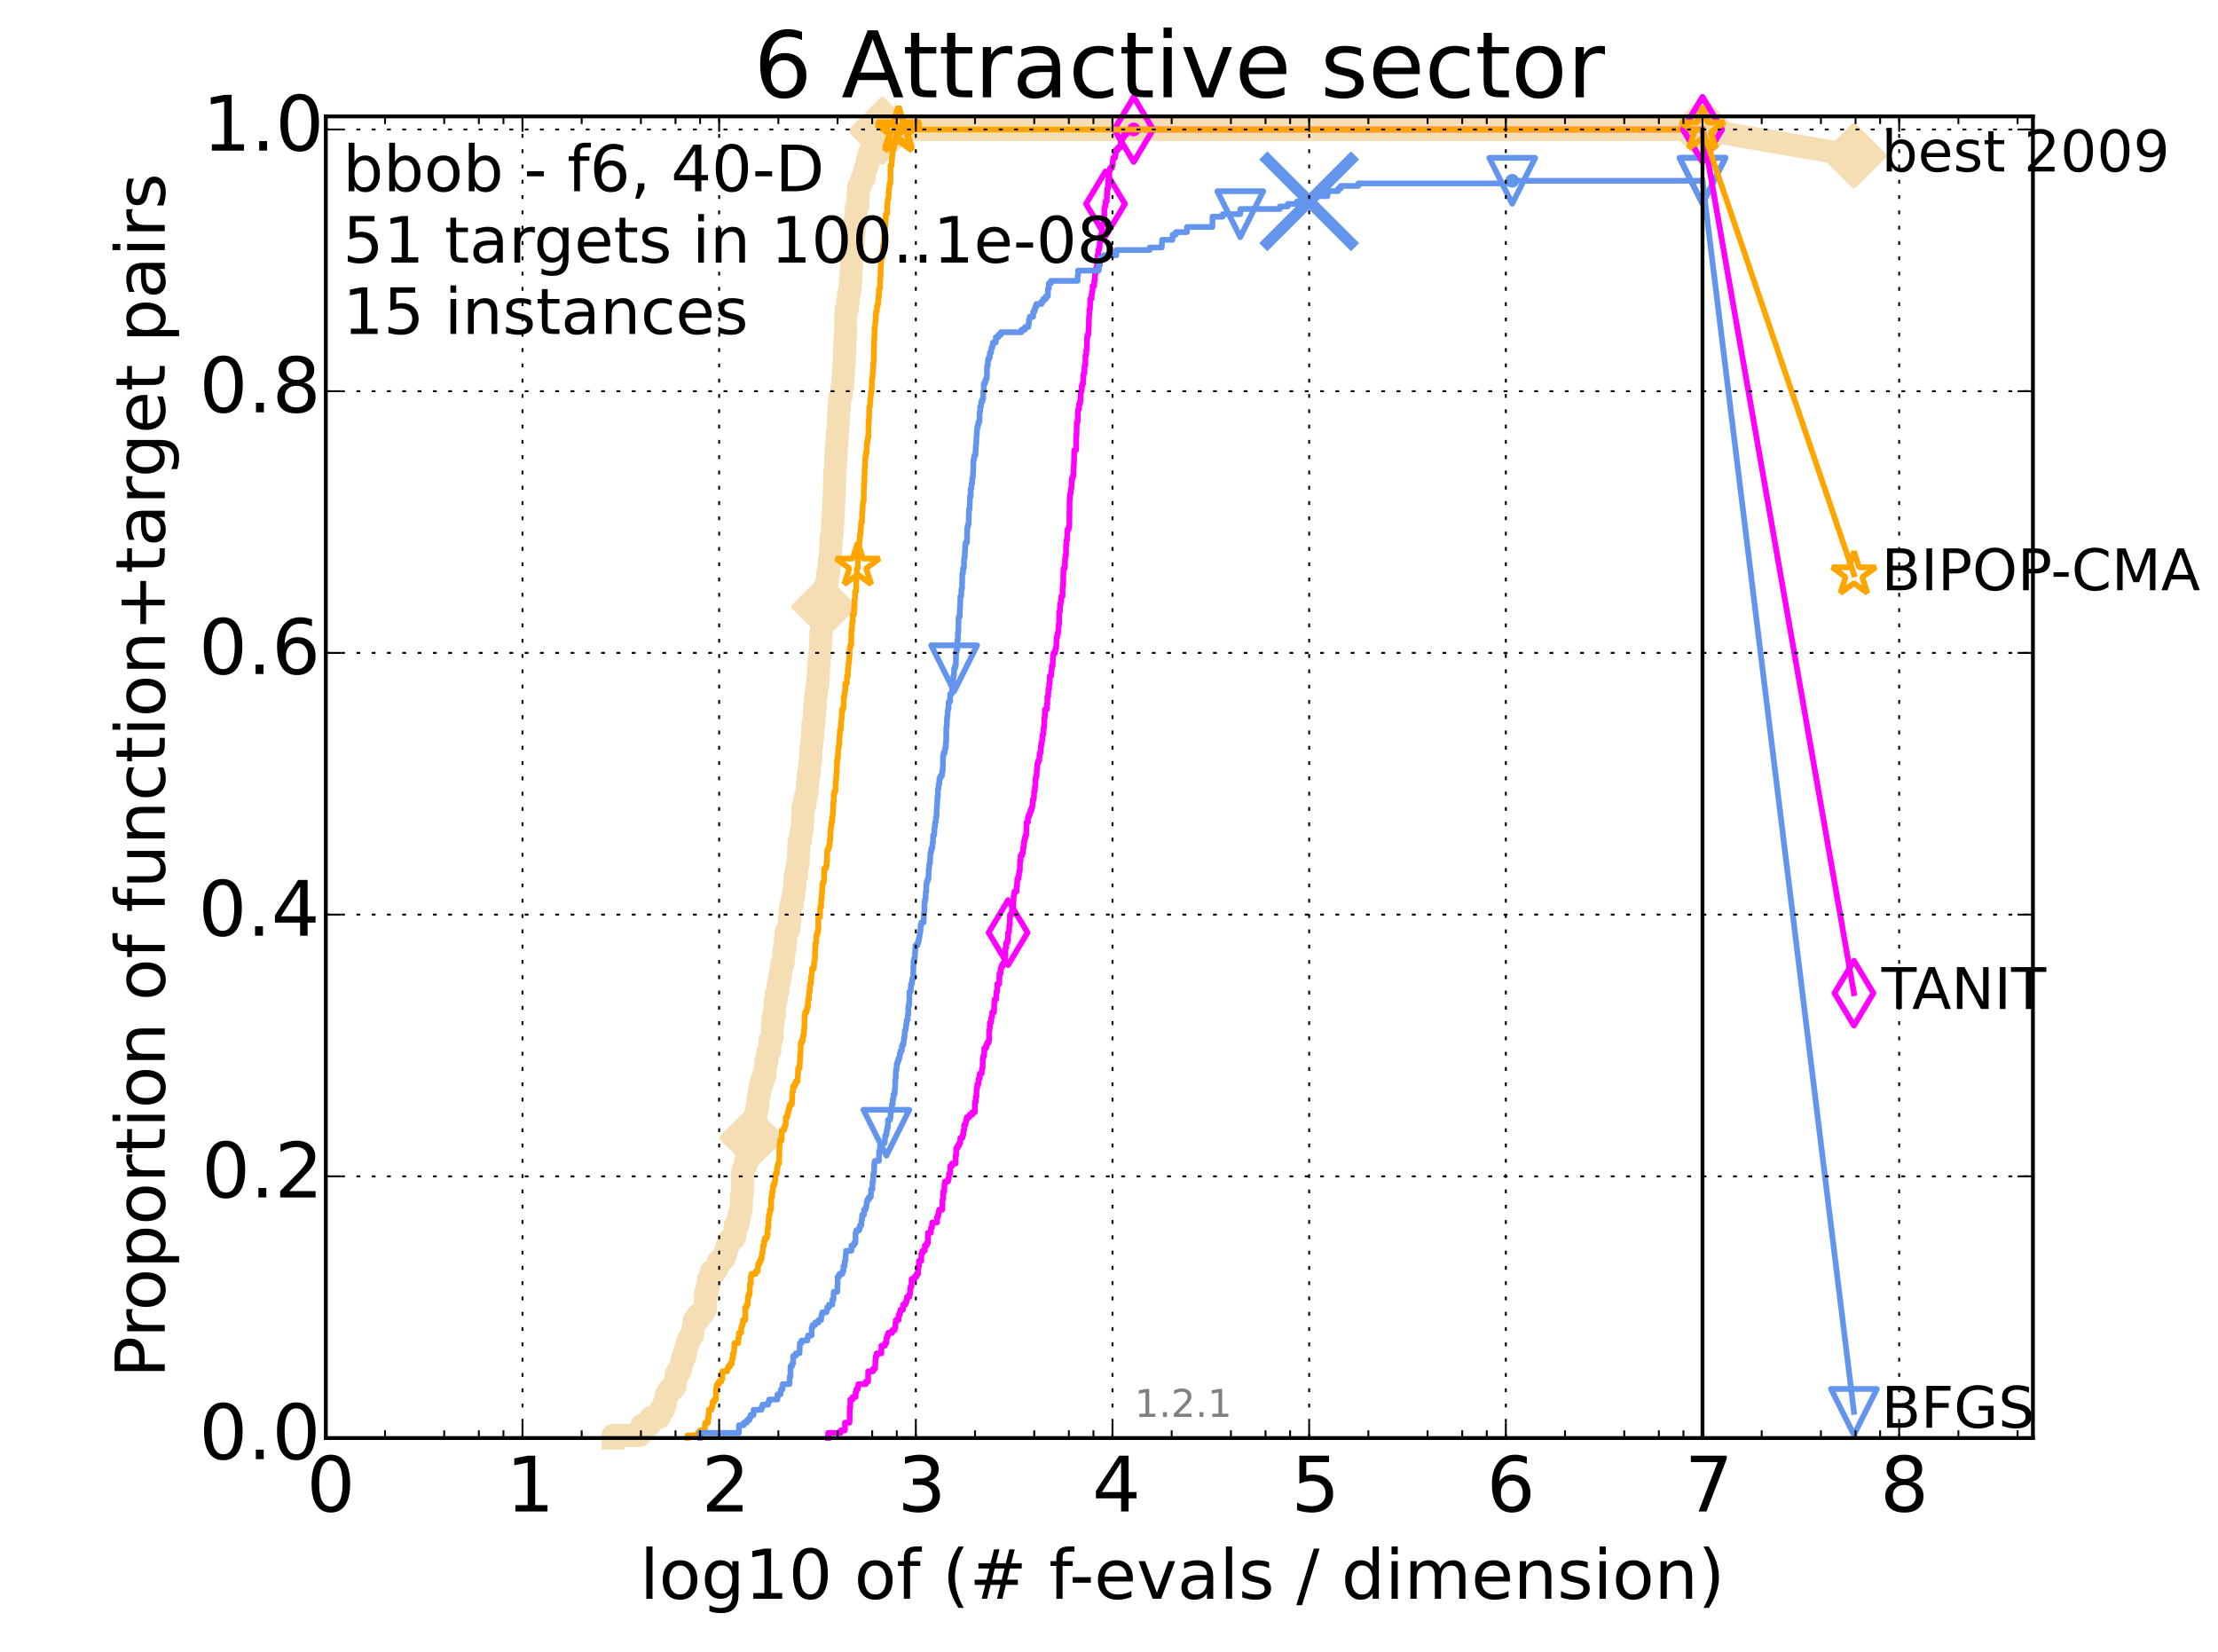 <?xml version="1.0" encoding="utf-8" standalone="no"?>
<!DOCTYPE svg PUBLIC "-//W3C//DTD SVG 1.1//EN"
  "http://www.w3.org/Graphics/SVG/1.1/DTD/svg11.dtd">
<!-- Created with matplotlib (http://matplotlib.org/) -->
<svg height="432pt" version="1.1" viewBox="0 0 580 432" width="580pt" xmlns="http://www.w3.org/2000/svg" xmlns:xlink="http://www.w3.org/1999/xlink">
 <defs>
  <style type="text/css">
*{stroke-linecap:butt;stroke-linejoin:round;}
  </style>
 </defs>
 <g id="figure_1">
  <g id="patch_1">
   <path d="
M0 432.436
L580.969 432.436
L580.969 0
L0 0
z
" style="fill:#ffffff;"/>
  </g>
  <g id="axes_1">
   <g id="patch_2">
    <path d="
M85.2 376.036
L531.6 376.036
L531.6 30.436
L85.2 30.436
z
" style="fill:#ffffff;"/>
   </g>
   <g id="line2d_1">
    <path d="
M160.293 376.036
L160.293 375.365
L167.311 375.365
L167.409 374.023
L167.842 374.023
L167.842 372.682
L169.822 372.682
L169.822 371.34
L170.198 371.34
L170.198 370.669
L172.351 370.669
L172.351 369.998
L172.576 369.998
L172.676 368.656
L173.516 368.656
L173.516 367.314
L174.003 367.314
L174.003 365.972
L174.191 365.972
L174.263 364.63
L174.755 364.63
L174.755 363.959
L175.047 363.959
L175.047 363.288
L175.987 363.288
L175.987 362.617
L176.489 362.617
L176.583 361.276
L176.629 361.276
L176.629 360.605
L176.815 360.605
L176.833 359.263
L177.217 359.263
L177.217 358.592
L177.852 358.592
L177.852 357.25
L178.159 357.25
L178.159 356.579
L178.375 356.579
L178.375 355.237
L178.895 355.237
L178.895 353.895
L179.295 353.895
L179.295 352.553
L179.542 352.553
L179.542 351.882
L179.705 351.882
L179.705 351.212
L179.979 351.212
L179.979 350.541
L180.21 350.541
L180.21 349.87
L180.611 349.87
L180.611 349.199
L181.12 349.199
L181.226 347.186
L181.324 347.186
L181.324 346.515
L181.505 346.515
L181.535 345.173
L182.501 345.173
L182.501 343.831
L183.563 343.831
L183.563 343.16
L183.976 343.16
L183.976 342.489
L184.46 342.489
L184.486 338.464
L184.591 338.464
L184.591 337.793
L184.921 337.793
L184.921 336.451
L185.31 336.451
L185.31 334.438
L185.747 334.438
L185.747 333.767
L186.018 333.767
L186.018 332.425
L187.128 332.425
L187.128 331.754
L187.526 331.754
L187.526 331.083
L187.821 331.083
L187.85 329.742
L188.771 329.742
L188.771 329.071
L189.443 329.071
L189.443 327.729
L189.853 327.729
L189.853 327.058
L190.002 327.058
L190.002 326.387
L190.171 326.387
L190.171 325.716
L190.513 325.716
L190.513 325.045
L190.628 325.045
L190.628 324.374
L191.309 324.374
L191.309 323.703
L192.092 323.703
L192.092 323.032
L192.218 323.032
L192.25 320.348
L192.952 320.348
L192.952 319.007
L193.219 319.007
L193.232 317.665
L193.536 317.665
L193.632 316.323
L193.844 316.323
L193.926 312.297
L194.11 312.297
L194.216 306.259
L194.422 306.259
L194.422 305.588
L194.698 305.588
L194.698 304.917
L195.019 304.917
L195.019 303.575
L195.235 303.575
L195.235 302.904
L195.787 302.904
L195.873 299.549
L196.321 299.549
L196.321 298.207
L196.517 298.207
L196.517 297.537
L196.643 297.537
L196.643 296.866
L196.983 296.866
L196.983 296.195
L197.098 296.195
L197.098 294.182
L197.313 294.182
L197.416 292.84
L197.643 292.84
L197.65 290.827
L197.813 290.827
L197.813 290.156
L197.964 290.156
L197.964 289.485
L198.164 289.485
L198.164 287.472
L198.348 287.472
L198.439 286.131
L198.611 286.131
L198.649 284.789
L198.739 284.789
L198.739 284.118
L199.099 284.118
L199.099 282.776
L199.518 282.776
L199.518 281.434
L199.961 281.434
L199.991 280.092
L200.098 280.092
L200.206 278.75
L200.27 278.75
L200.27 277.408
L200.559 277.408
L200.636 276.067
L200.734 276.067
L200.734 275.396
L200.892 275.396
L200.892 274.725
L201.334 274.725
L201.358 272.041
L201.728 272.041
L201.728 271.37
L201.918 271.37
L202.023 267.344
L202.175 267.344
L202.175 266.002
L202.375 266.002
L202.375 265.332
L202.566 265.332
L202.621 262.648
L202.685 262.648
L202.685 261.977
L202.807 261.977
L202.807 261.306
L202.996 261.306
L202.996 259.964
L203.156 259.964
L203.156 259.293
L203.404 259.293
L203.404 257.951
L203.516 257.951
L203.516 257.28
L203.681 257.28
L203.681 256.609
L203.866 256.609
L203.868 255.267
L204.096 255.267
L204.145 253.926
L204.256 253.926
L204.353 252.584
L204.436 252.584
L204.436 251.913
L204.787 251.913
L204.895 250.571
L204.924 250.571
L205.005 248.558
L205.084 248.558
L205.084 247.887
L205.276 247.887
L205.376 245.874
L205.474 245.874
L205.512 243.862
L205.867 243.862
L205.867 243.191
L206.259 243.191
L206.357 241.849
L206.436 241.849
L206.436 240.507
L206.578 240.507
L206.665 237.823
L206.803 237.823
L206.846 236.481
L207.188 236.481
L207.217 235.139
L207.313 235.139
L207.313 234.468
L207.511 234.468
L207.59 233.127
L207.639 233.127
L207.639 232.456
L207.833 232.456
L207.916 229.101
L208.273 229.101
L208.361 227.088
L208.494 227.088
L208.563 225.746
L208.738 225.746
L208.838 221.721
L208.89 221.721
L208.912 220.379
L209.057 220.379
L209.057 219.708
L209.323 219.708
L209.386 218.366
L209.444 218.366
L209.444 217.695
L209.653 217.695
L209.744 216.353
L209.828 216.353
L209.864 214.34
L209.944 214.34
L209.952 210.986
L210.376 210.986
L210.402 209.644
L210.611 209.644
L210.611 208.302
L210.862 208.302
L210.96 206.96
L211.072 206.96
L211.133 204.947
L211.209 204.947
L211.276 203.605
L211.41 203.605
L211.422 202.263
L211.642 202.263
L211.673 200.251
L211.774 200.251
L211.826 198.909
L211.991 198.909
L212.094 195.554
L212.138 195.554
L212.138 194.883
L212.274 194.883
L212.314 193.541
L212.466 193.541
L212.561 189.516
L212.793 189.516
L212.87 187.503
L212.979 187.503
L213.032 184.819
L213.215 184.819
L213.251 182.135
L213.406 182.135
L213.456 180.793
L213.567 180.793
L213.567 179.452
L213.785 179.452
L213.807 178.11
L213.944 178.11
L214.048 174.755
L214.116 174.755
L214.226 172.071
L214.283 172.071
L214.283 171.4
L214.465 171.4
L214.569 168.717
L214.583 168.717
L214.654 165.362
L214.795 165.362
L214.795 164.02
L215.019 164.02
L215.119 161.336
L215.186 161.336
L215.242 159.323
L215.435 159.323
L215.441 157.982
L215.583 157.982
L215.583 157.311
L215.778 157.311
L215.886 153.956
L216.011 153.956
L216.011 152.614
L216.258 152.614
L216.258 151.943
L216.395 151.943
L216.443 149.93
L216.713 149.93
L216.751 147.917
L216.906 147.917
L216.906 146.576
L217.093 146.576
L217.144 144.563
L217.223 144.563
L217.318 141.208
L217.335 141.208
L217.335 140.537
L217.468 140.537
L217.539 139.195
L217.653 139.195
L217.718 136.511
L217.786 136.511
L217.875 134.499
L217.939 134.499
L218.006 131.144
L218.074 131.144
L218.178 127.789
L218.187 127.789
L218.291 123.764
L218.313 123.764
L218.423 122.422
L218.456 122.422
L218.559 119.067
L218.639 119.067
L218.715 116.383
L218.861 116.383
L218.943 113.029
L219.072 113.029
L219.172 111.016
L219.227 111.016
L219.338 106.99
L219.423 106.99
L219.463 105.648
L219.547 105.648
L219.594 104.306
L219.676 104.306
L219.676 103.636
L219.927 103.636
L219.927 102.965
L220.039 102.965
L220.121 101.623
L220.202 101.623
L220.202 100.952
L220.377 100.952
L220.483 98.268
L220.509 98.268
L220.537 96.255
L220.687 96.255
L220.694 94.913
L220.814 94.913
L220.891 90.217
L220.978 90.217
L220.982 88.204
L221.11 88.204
L221.164 82.165
L221.282 82.165
L221.287 80.824
L221.576 80.824
L221.63 78.811
L221.83 78.811
L221.909 76.798
L222.073 76.798
L222.073 76.127
L222.267 76.127
L222.354 73.443
L222.528 73.443
L222.576 69.418
L222.689 69.418
L222.689 68.076
L222.809 68.076
L222.889 66.734
L222.944 66.734
L223.028 64.05
L223.094 64.05
L223.14 60.696
L223.349 60.696
L223.43 58.683
L223.479 58.683
L223.479 58.012
L223.712 58.012
L223.814 56.67
L223.855 56.67
L223.966 53.986
L224.3 53.986
L224.373 51.302
L224.45 51.302
L224.557 48.619
L224.965 48.619
L224.965 47.948
L225.242 47.948
L225.242 47.277
L225.431 47.277
L225.431 46.606
L225.971 46.606
L225.971 45.264
L226.093 45.264
L226.093 44.593
L226.292 44.593
L226.292 43.922
L226.6 43.922
L226.6 43.251
L226.834 43.251
L226.85 41.909
L227.186 41.909
L227.19 40.567
L227.369 40.567
L227.369 39.897
L227.67 39.897
L227.67 39.225
L228.125 39.225
L228.125 37.884
L228.353 37.884
L228.353 36.542
L229.445 36.542
L229.445 35.871
L229.828 35.871
L229.828 34.529
L230.717 34.529
L230.717 33.858
L445.2 33.858
L445.2 33.858" style="fill:none;stroke:#f5deb3;stroke-linecap:square;stroke-width:6;"/>
   </g>
   <g id="line2d_2"/>
   <g id="line2d_3">
    <path d="
M445.2 33.858
L484.8 40.702" style="fill:none;stroke:#f5deb3;stroke-linecap:square;stroke-width:6;"/>
    <defs>
     <path d="
M-6.10623e-16 7.778
L7.778 0
L1.16573e-15 -7.778
L-7.778 -1.77636e-15
z
" id="m2c936259e7" style="stroke:#f5deb3;stroke-linejoin:miter;stroke-width:1.5;"/>
    </defs>
    <g>
     <use style="fill:#f5deb3;stroke:#f5deb3;stroke-linejoin:miter;stroke-width:1.5;" x="445.2" xlink:href="#m2c936259e7" y="33.858"/>
     <use style="fill:#f5deb3;stroke:#f5deb3;stroke-linejoin:miter;stroke-width:1.5;" x="484.8" xlink:href="#m2c936259e7" y="40.702"/>
    </g>
   </g>
   <g id="line2d_4">
    <defs>
     <path d="
M0 1.5
C0.398 1.5 0.779 1.342 1.061 1.061
C1.342 0.779 1.5 0.398 1.5 0
C1.5 -0.398 1.342 -0.779 1.061 -1.061
C0.779 -1.342 0.398 -1.5 0 -1.5
C-0.398 -1.5 -0.779 -1.342 -1.061 -1.061
C-1.342 -0.779 -1.5 -0.398 -1.5 0
C-1.5 0.398 -1.342 0.779 -1.061 1.061
C-0.779 1.342 -0.398 1.5 0 1.5
z
" id="m68ae1779e3" style="stroke:#f5deb3;stroke-width:0.5;"/>
    </defs>
    <g>
     <use style="fill:#f5deb3;stroke:#f5deb3;stroke-width:0.5;" x="230.717" xlink:href="#m68ae1779e3" y="33.858"/>
     <use style="fill:#f5deb3;stroke:#f5deb3;stroke-width:0.5;" x="230.717" xlink:href="#m68ae1779e3" y="33.858"/>
    </g>
   </g>
   <g id="line2d_5">
    <g>
     <use style="fill:#f5deb3;stroke:#f5deb3;stroke-linejoin:miter;stroke-width:1.5;" x="196.643" xlink:href="#m2c936259e7" y="297.537"/>
     <use style="fill:#f5deb3;stroke:#f5deb3;stroke-linejoin:miter;stroke-width:1.5;" x="215.441" xlink:href="#m2c936259e7" y="158.652"/>
     <use style="fill:#f5deb3;stroke:#f5deb3;stroke-linejoin:miter;stroke-width:1.5;" x="230.717" xlink:href="#m2c936259e7" y="34.529"/>
     <use style="fill:#f5deb3;stroke:#f5deb3;stroke-linejoin:miter;stroke-width:1.5;" x="230.717" xlink:href="#m2c936259e7" y="33.858"/>
     <use style="fill:#f5deb3;stroke:#f5deb3;stroke-linejoin:miter;stroke-width:1.5;" x="445.2" xlink:href="#m2c936259e7" y="33.858"/>
    </g>
   </g>
   <g id="line2d_6">
    <defs>
     <path d="
M0 1.5
C0.398 1.5 0.779 1.342 1.061 1.061
C1.342 0.779 1.5 0.398 1.5 0
C1.5 -0.398 1.342 -0.779 1.061 -1.061
C0.779 -1.342 0.398 -1.5 0 -1.5
C-0.398 -1.5 -0.779 -1.342 -1.061 -1.061
C-1.342 -0.779 -1.5 -0.398 -1.5 0
C-1.5 0.398 -1.342 0.779 -1.061 1.061
C-0.779 1.342 -0.398 1.5 0 1.5
z
" id="m62d5190e8e" style="stroke:#ff00ff;stroke-width:0.5;"/>
    </defs>
    <g>
     <use style="fill:#ff00ff;stroke:#ff00ff;stroke-width:0.5;" x="296.454" xlink:href="#m62d5190e8e" y="33.858"/>
     <use style="fill:#ff00ff;stroke:#ff00ff;stroke-width:0.5;" x="296.454" xlink:href="#m62d5190e8e" y="33.858"/>
    </g>
   </g>
   <g id="line2d_7">
    <path d="
M216.549 376.036
L216.549 374.694
L219.851 374.694
L219.851 374.023
L220.941 374.023
L220.959 372.011
L222.149 372.011
L222.224 367.985
L222.358 367.985
L222.358 365.972
L222.949 365.972
L222.949 365.301
L223.751 365.301
L223.751 363.959
L223.933 363.959
L223.933 363.288
L224.308 363.288
L224.308 362.617
L224.455 362.617
L224.455 361.947
L226.398 361.947
L226.398 361.276
L227.003 361.276
L227.025 358.592
L228.292 358.592
L228.292 357.921
L228.833 357.921
L228.94 355.237
L229.037 355.237
L229.037 354.566
L229.255 354.566
L229.255 353.895
L230.481 353.895
L230.481 351.882
L231.407 351.882
L231.407 351.212
L231.798 351.212
L231.798 349.87
L232.01 349.87
L232.01 349.199
L232.272 349.199
L232.272 348.528
L233.285 348.528
L233.285 347.857
L233.941 347.857
L233.941 347.186
L234.156 347.186
L234.156 345.844
L234.277 345.844
L234.277 345.173
L234.977 345.173
L234.977 343.831
L235.278 343.831
L235.278 343.16
L235.476 343.16
L235.476 342.489
L236.12 342.489
L236.155 341.147
L236.773 341.147
L236.773 340.477
L237.048 340.477
L237.048 339.806
L237.169 339.806
L237.169 339.135
L237.761 339.135
L237.761 338.464
L237.948 338.464
L238.012 337.122
L238.083 337.122
L238.083 336.451
L238.367 336.451
L238.367 334.438
L239.205 334.438
L239.205 333.767
L239.709 333.767
L239.709 333.096
L240.079 333.096
L240.164 331.083
L240.297 331.083
L240.297 329.742
L240.909 329.742
L240.934 327.729
L241.231 327.729
L241.231 327.058
L241.835 327.058
L241.845 325.716
L242.333 325.716
L242.333 325.045
L242.641 325.045
L242.656 322.361
L243.435 322.361
L243.435 321.019
L243.705 321.019
L243.763 319.677
L245.019 319.677
L245.019 318.336
L245.263 318.336
L245.263 317.665
L245.42 317.665
L245.42 316.994
L245.567 316.994
L245.567 316.323
L246.419 316.323
L246.466 313.639
L246.645 313.639
L246.645 311.626
L246.908 311.626
L246.988 309.613
L247.093 309.613
L247.093 308.942
L247.91 308.942
L247.91 308.272
L248.1 308.272
L248.184 306.93
L248.47 306.93
L248.496 304.917
L248.944 304.917
L248.944 304.246
L249.886 304.246
L249.886 302.233
L250.012 302.233
L250.046 300.22
L250.41 300.22
L250.41 299.549
L250.819 299.549
L250.819 298.878
L251.125 298.878
L251.125 297.537
L251.681 297.537
L251.681 296.866
L251.882 296.866
L251.951 295.524
L252.126 295.524
L252.126 294.182
L252.489 294.182
L252.489 293.511
L252.623 293.511
L252.623 292.84
L252.812 292.84
L252.812 292.169
L253.488 292.169
L253.488 291.498
L254.249 291.498
L254.249 290.827
L254.931 290.827
L254.939 288.143
L255.156 288.143
L255.16 286.802
L255.331 286.802
L255.368 284.789
L255.471 284.789
L255.471 284.118
L255.593 284.118
L255.593 283.447
L255.865 283.447
L255.865 282.105
L256.191 282.105
L256.191 280.763
L256.698 280.763
L256.79 279.421
L256.937 279.421
L256.999 276.737
L257.137 276.737
L257.137 276.067
L257.361 276.067
L257.401 274.054
L257.87 274.054
L257.87 273.383
L258.091 273.383
L258.091 272.712
L258.523 272.712
L258.523 272.041
L258.666 272.041
L258.668 269.357
L258.781 269.357
L258.883 267.344
L259.183 267.344
L259.232 266.002
L259.41 266.002
L259.462 264.661
L259.936 264.661
L259.998 261.977
L260.1 261.977
L260.1 261.306
L260.491 261.306
L260.571 259.293
L260.758 259.293
L260.802 257.28
L261.313 257.28
L261.339 254.597
L261.636 254.597
L261.679 253.255
L261.865 253.255
L261.865 252.584
L262.243 252.584
L262.243 251.913
L262.717 251.913
L262.745 249.9
L262.911 249.9
L262.928 247.887
L263.117 247.887
L263.123 246.545
L263.44 246.545
L263.44 245.874
L263.61 245.874
L263.61 243.862
L263.842 243.862
L263.931 241.849
L264.063 241.849
L264.103 239.165
L264.548 239.165
L264.618 237.823
L264.757 237.823
L264.757 237.152
L264.976 237.152
L265.047 234.468
L265.124 234.468
L265.124 233.797
L265.281 233.797
L265.281 233.127
L265.825 233.127
L265.825 231.785
L265.941 231.785
L266.037 229.772
L266.316 229.772
L266.316 229.101
L266.435 229.101
L266.523 227.759
L266.674 227.759
L266.742 225.075
L266.879 225.075
L266.879 223.733
L267.247 223.733
L267.247 223.062
L267.519 223.062
L267.52 221.721
L267.7 221.721
L267.7 220.379
L267.844 220.379
L267.844 219.708
L267.965 219.708
L267.965 219.037
L268.183 219.037
L268.183 218.366
L268.345 218.366
L268.448 215.011
L268.803 215.011
L268.803 213.669
L269.033 213.669
L269.033 212.998
L269.321 212.998
L269.321 212.327
L269.544 212.327
L269.544 211.657
L269.814 211.657
L269.814 210.986
L269.98 210.986
L270.032 209.644
L270.101 209.644
L270.101 208.973
L270.34 208.973
L270.428 206.96
L270.569 206.96
L270.649 205.618
L270.74 205.618
L270.793 203.605
L270.905 203.605
L270.905 202.934
L271.069 202.934
L271.137 200.922
L271.263 200.922
L271.263 199.58
L271.489 199.58
L271.489 198.909
L271.769 198.909
L271.856 196.896
L272.119 196.896
L272.224 194.883
L272.324 194.883
L272.324 194.212
L272.459 194.212
L272.459 193.541
L272.591 193.541
L272.591 192.199
L272.786 192.199
L272.883 190.857
L272.907 190.857
L272.907 190.187
L273.051 190.187
L273.113 187.503
L273.24 187.503
L273.258 185.49
L273.771 185.49
L273.771 184.148
L273.884 184.148
L273.885 182.135
L274.106 182.135
L274.157 180.122
L274.34 180.122
L274.342 178.781
L274.502 178.781
L274.516 176.768
L274.846 176.768
L274.93 175.426
L275.008 175.426
L275.041 174.084
L275.273 174.084
L275.332 171.4
L275.482 171.4
L275.482 170.729
L275.905 170.729
L275.905 170.058
L276.039 170.058
L276.039 169.387
L276.193 169.387
L276.272 167.375
L276.311 167.375
L276.311 166.704
L276.439 166.704
L276.439 166.033
L276.597 166.033
L276.597 165.362
L276.738 165.362
L276.826 163.349
L276.941 163.349
L276.986 159.994
L277.155 159.994
L277.193 157.982
L277.368 157.982
L277.368 157.311
L277.491 157.311
L277.51 155.969
L277.839 155.969
L277.889 153.285
L278.006 153.285
L278.074 149.259
L278.124 149.259
L278.124 148.588
L278.44 148.588
L278.527 145.905
L278.6 145.905
L278.6 145.234
L278.754 145.234
L278.77 142.55
L278.866 142.55
L278.903 141.208
L279.028 141.208
L279.113 138.524
L279.438 138.524
L279.438 137.853
L279.613 137.853
L279.696 130.473
L279.788 130.473
L279.801 129.131
L279.968 129.131
L280.057 127.789
L280.155 127.789
L280.258 125.776
L280.304 125.776
L280.304 125.106
L280.481 125.106
L280.481 124.435
L280.695 124.435
L280.755 121.751
L280.826 121.751
L280.917 117.725
L281.394 117.725
L281.451 113.7
L281.513 113.7
L281.577 110.345
L281.806 110.345
L281.853 107.661
L281.928 107.661
L281.928 106.99
L282.155 106.99
L282.155 105.648
L282.403 105.648
L282.403 104.977
L282.547 104.977
L282.635 102.294
L282.866 102.294
L282.866 100.952
L283.03 100.952
L283.03 100.281
L283.245 100.281
L283.265 98.268
L283.36 98.268
L283.36 97.597
L283.581 97.597
L283.611 95.584
L283.808 95.584
L283.856 92.9
L284.018 92.9
L284.071 91.559
L284.196 91.559
L284.268 88.204
L284.359 88.204
L284.359 87.533
L284.575 87.533
L284.676 86.191
L284.697 86.191
L284.765 82.837
L284.816 82.837
L284.896 80.824
L285.034 80.824
L285.098 78.14
L285.433 78.14
L285.472 76.798
L285.567 76.798
L285.567 76.127
L285.694 76.127
L285.704 74.785
L286.127 74.785
L286.127 73.443
L286.292 73.443
L286.359 71.43
L286.54 71.43
L286.639 70.089
L286.866 70.089
L286.975 66.734
L287.193 66.734
L287.202 65.392
L287.394 65.392
L287.394 64.721
L287.547 64.721
L287.572 63.379
L287.719 63.379
L287.719 62.708
L287.87 62.708
L287.87 61.367
L288.091 61.367
L288.136 60.025
L288.221 60.025
L288.221 58.683
L288.582 58.683
L288.663 56.67
L288.758 56.67
L288.787 54.657
L288.881 54.657
L288.881 53.986
L289.043 53.986
L289.076 52.644
L289.431 52.644
L289.438 50.632
L289.574 50.632
L289.574 49.29
L289.726 49.29
L289.74 47.277
L289.889 47.277
L289.889 46.606
L290.035 46.606
L290.088 44.593
L290.288 44.593
L290.288 43.922
L290.808 43.922
L290.808 43.251
L290.955 43.251
L291.006 41.909
L291.095 41.909
L291.095 41.238
L291.588 41.238
L291.588 40.567
L291.736 40.567
L291.736 39.225
L292.354 39.225
L292.354 38.555
L293.04 38.555
L293.04 36.542
L293.507 36.542
L293.507 35.871
L293.901 35.871
L293.901 35.2
L294.575 35.2
L294.575 34.529
L296.454 34.529
L296.454 33.858
L445.2 33.858
L445.2 33.858" style="fill:none;stroke:#ff00ff;stroke-linecap:square;stroke-width:1.5;"/>
   </g>
   <g id="line2d_8">
    <defs>
     <path d="
M-3.9968e-16 8.485
L5.091 0
L4.88498e-16 -8.485
L-5.091 -1.77636e-15
z
" id="mf6640c921f" style="stroke:#ff00ff;stroke-linejoin:miter;stroke-width:1.5;"/>
    </defs>
    <g>
     <use style="fill:none;stroke:#ff00ff;stroke-linejoin:miter;stroke-width:1.5;" x="263.61" xlink:href="#mf6640c921f" y="243.862"/>
     <use style="fill:none;stroke:#ff00ff;stroke-linejoin:miter;stroke-width:1.5;" x="289.076" xlink:href="#mf6640c921f" y="53.315"/>
     <use style="fill:none;stroke:#ff00ff;stroke-linejoin:miter;stroke-width:1.5;" x="296.454" xlink:href="#mf6640c921f" y="33.858"/>
     <use style="fill:none;stroke:#ff00ff;stroke-linejoin:miter;stroke-width:1.5;" x="445.2" xlink:href="#mf6640c921f" y="33.858"/>
    </g>
   </g>
   <g id="line2d_9"/>
   <g id="line2d_10">
    <defs>
     <path d="
M0 1.5
C0.398 1.5 0.779 1.342 1.061 1.061
C1.342 0.779 1.5 0.398 1.5 0
C1.5 -0.398 1.342 -0.779 1.061 -1.061
C0.779 -1.342 0.398 -1.5 0 -1.5
C-0.398 -1.5 -0.779 -1.342 -1.061 -1.061
C-1.342 -0.779 -1.5 -0.398 -1.5 0
C-1.5 0.398 -1.342 0.779 -1.061 1.061
C-0.779 1.342 -0.398 1.5 0 1.5
z
" id="m3747452efa" style="stroke:#ffa500;stroke-width:0.5;"/>
    </defs>
    <g>
     <use style="fill:#ffa500;stroke:#ffa500;stroke-width:0.5;" x="234.961" xlink:href="#m3747452efa" y="33.858"/>
     <use style="fill:#ffa500;stroke:#ffa500;stroke-width:0.5;" x="234.961" xlink:href="#m3747452efa" y="33.858"/>
    </g>
   </g>
   <g id="line2d_11">
    <path d="
M179.753 376.036
L179.753 375.365
L182.443 375.365
L182.443 374.694
L183.031 374.694
L183.031 374.023
L184.309 374.023
L184.309 372.682
L184.44 372.682
L184.44 372.011
L185.138 372.011
L185.138 370.669
L185.322 370.669
L185.347 368.656
L186.024 368.656
L186.024 367.985
L186.292 367.985
L186.292 366.643
L186.77 366.643
L186.77 365.972
L187.198 365.972
L187.25 363.288
L187.337 363.288
L187.337 362.617
L187.503 362.617
L187.503 361.947
L187.951 361.947
L187.951 361.276
L188.603 361.276
L188.603 360.605
L188.879 360.605
L188.906 358.592
L190.186 358.592
L190.186 357.921
L190.453 357.921
L190.453 357.25
L190.974 357.25
L190.974 356.579
L191.362 356.579
L191.435 355.237
L191.664 355.237
L191.664 353.895
L191.895 353.895
L191.98 352.553
L192.017 352.553
L192.045 351.212
L193.054 351.212
L193.054 349.87
L193.206 349.87
L193.219 348.528
L193.814 348.528
L193.814 347.186
L193.981 347.186
L193.981 346.515
L194.207 346.515
L194.267 345.173
L194.896 345.173
L194.896 341.818
L195.259 341.818
L195.259 341.147
L195.532 341.147
L195.588 339.135
L195.743 339.135
L195.743 338.464
L196.022 338.464
L196.093 335.78
L196.306 335.78
L196.36 333.767
L196.517 333.767
L196.517 333.096
L197.639 333.096
L197.639 332.425
L198.146 332.425
L198.178 331.083
L198.288 331.083
L198.288 330.412
L198.652 330.412
L198.652 329.742
L198.963 329.742
L198.963 329.071
L199.195 329.071
L199.205 327.729
L199.434 327.729
L199.535 325.716
L199.82 325.716
L199.82 324.374
L200.059 324.374
L200.059 323.703
L200.559 323.703
L200.559 323.032
L200.722 323.032
L200.75 321.019
L200.939 321.019
L200.942 319.007
L201.052 319.007
L201.052 317.665
L201.291 317.665
L201.294 316.323
L201.613 316.323
L201.698 312.968
L201.918 312.968
L201.918 311.626
L202.109 311.626
L202.109 310.284
L202.29 310.284
L202.29 309.613
L202.586 309.613
L202.586 308.942
L202.7 308.942
L202.778 306.93
L203.15 306.93
L203.159 305.588
L203.286 305.588
L203.286 304.917
L203.452 304.917
L203.452 304.246
L203.728 304.246
L203.833 299.549
L203.871 299.549
L203.934 298.207
L204.372 298.207
L204.442 295.524
L205.029 295.524
L205.029 294.853
L205.234 294.853
L205.234 294.182
L205.471 294.182
L205.474 292.169
L205.892 292.169
L205.892 291.498
L206.005 291.498
L206.005 290.827
L206.169 290.827
L206.169 290.156
L206.379 290.156
L206.379 289.485
L206.536 289.485
L206.536 288.814
L207.064 288.814
L207.095 287.472
L207.181 287.472
L207.19 285.46
L207.382 285.46
L207.382 284.118
L207.805 284.118
L207.805 283.447
L208.096 283.447
L208.096 282.776
L208.572 282.776
L208.654 280.763
L208.683 280.763
L208.683 279.421
L209.046 279.421
L209.12 278.079
L209.163 278.079
L209.269 275.396
L209.328 275.396
L209.407 272.712
L209.661 272.712
L209.661 272.041
L209.961 272.041
L210.015 270.699
L210.192 270.699
L210.194 269.357
L210.314 269.357
L210.423 265.332
L210.552 265.332
L210.552 264.661
L210.922 264.661
L210.922 263.99
L211.086 263.99
L211.086 263.319
L211.262 263.319
L211.304 261.306
L211.516 261.306
L211.576 259.293
L211.757 259.293
L211.786 257.28
L212.069 257.28
L212.085 255.267
L212.248 255.267
L212.297 253.926
L212.359 253.926
L212.359 253.255
L212.804 253.255
L212.878 251.913
L212.92 251.913
L212.92 251.242
L213.072 251.242
L213.183 247.216
L213.268 247.216
L213.268 246.545
L213.431 246.545
L213.501 244.532
L213.658 244.532
L213.658 243.862
L213.875 243.862
L213.875 243.191
L213.987 243.191
L213.989 239.836
L214.415 239.836
L214.487 237.152
L214.722 237.152
L214.734 235.139
L214.869 235.139
L214.912 233.127
L214.998 233.127
L215.039 231.114
L215.301 231.114
L215.301 230.443
L215.458 230.443
L215.562 227.088
L216.009 227.088
L216.009 226.417
L216.157 226.417
L216.209 225.075
L216.282 225.075
L216.301 222.392
L216.564 222.392
L216.564 221.721
L216.803 221.721
L216.803 221.05
L216.97 221.05
L216.972 219.708
L217.09 219.708
L217.2 217.024
L217.25 217.024
L217.25 216.353
L217.384 216.353
L217.387 215.011
L217.594 215.011
L217.594 213.669
L217.733 213.669
L217.842 211.657
L217.872 211.657
L217.916 209.644
L218.03 209.644
L218.037 207.631
L218.167 207.631
L218.167 206.96
L218.459 206.96
L218.531 204.276
L218.617 204.276
L218.714 202.263
L218.8 202.263
L218.876 198.909
L218.967 198.909
L218.967 198.238
L219.097 198.238
L219.208 195.554
L219.336 195.554
L219.336 194.883
L219.457 194.883
L219.539 192.199
L219.623 192.199
L219.633 190.857
L219.88 190.857
L219.973 188.174
L220.083 188.174
L220.125 186.161
L220.204 186.161
L220.204 185.49
L220.491 185.49
L220.491 184.819
L220.615 184.819
L220.65 182.135
L220.796 182.135
L220.903 180.793
L221.019 180.793
L221.041 178.781
L221.455 178.781
L221.489 176.768
L221.714 176.768
L221.729 174.755
L221.847 174.755
L221.847 173.413
L222.021 173.413
L222.103 171.4
L222.165 171.4
L222.193 169.387
L222.34 169.387
L222.34 168.717
L222.565 168.717
L222.652 164.691
L222.77 164.691
L222.855 162.678
L222.987 162.678
L222.987 160.665
L223.328 160.665
L223.342 158.652
L223.459 158.652
L223.475 156.64
L223.58 156.64
L223.625 154.627
L223.876 154.627
L223.951 150.601
L224.029 150.601
L224.107 148.588
L224.3 148.588
L224.406 145.234
L224.418 145.234
L224.418 144.563
L224.554 144.563
L224.61 142.55
L224.711 142.55
L224.729 141.208
L224.852 141.208
L224.852 139.866
L225.014 139.866
L225.014 138.524
L225.127 138.524
L225.179 136.511
L225.416 136.511
L225.456 133.828
L225.547 133.828
L225.606 131.815
L225.666 131.815
L225.666 131.144
L225.85 131.144
L225.925 126.447
L226.019 126.447
L226.123 122.422
L226.158 122.422
L226.269 119.738
L226.325 119.738
L226.325 119.067
L226.457 119.067
L226.457 118.396
L226.611 118.396
L226.689 115.712
L226.86 115.712
L226.891 114.371
L227.075 114.371
L227.157 109.674
L227.261 109.674
L227.317 106.319
L227.494 106.319
L227.567 104.306
L227.634 104.306
L227.735 102.965
L227.771 102.965
L227.771 102.294
L227.92 102.294
L228.015 98.939
L228.178 98.939
L228.244 96.926
L228.315 96.926
L228.363 94.913
L228.467 94.913
L228.569 88.875
L228.622 88.875
L228.725 85.52
L228.8 85.52
L228.882 84.178
L228.954 84.178
L229.051 82.165
L229.078 82.165
L229.078 81.495
L229.302 81.495
L229.302 80.153
L229.488 80.153
L229.488 79.482
L229.637 79.482
L229.724 77.469
L229.832 77.469
L229.855 75.456
L230.1 75.456
L230.149 72.772
L230.262 72.772
L230.335 68.747
L230.4 68.747
L230.465 67.405
L230.729 67.405
L230.823 65.392
L230.896 65.392
L230.914 64.05
L231.142 64.05
L231.253 60.025
L231.455 60.025
L231.499 58.683
L231.577 58.683
L231.618 55.999
L231.954 55.999
L232.024 53.315
L232.068 53.315
L232.176 51.973
L232.327 51.973
L232.431 49.29
L232.551 49.29
L232.607 47.948
L232.841 47.948
L232.867 43.251
L233.169 43.251
L233.24 41.238
L233.319 41.238
L233.393 39.225
L233.661 39.225
L233.661 38.555
L233.774 38.555
L233.774 37.213
L234.107 37.213
L234.216 35.871
L234.532 35.871
L234.532 35.2
L234.842 35.2
L234.842 34.529
L234.961 34.529
L234.961 33.858
L445.2 33.858
L445.2 33.858" style="fill:none;stroke:#ffa500;stroke-linecap:square;stroke-width:1.5;"/>
   </g>
   <g id="line2d_12">
    <defs>
     <path d="
M3.67394e-16 -6
L-1.347 -1.854
L-5.706 -1.854
L-2.18 0.708
L-3.527 4.854
L-4.20996e-16 2.292
L3.527 4.854
L2.18 0.708
L5.706 -1.854
L1.347 -1.854
z
" id="m73d367cfb6" style="stroke:#ffa500;stroke-linejoin:bevel;stroke-width:1.5;"/>
    </defs>
    <g>
     <use style="fill:none;stroke:#ffa500;stroke-linejoin:bevel;stroke-width:1.5;" x="224.3" xlink:href="#m73d367cfb6" y="147.917"/>
     <use style="fill:none;stroke:#ffa500;stroke-linejoin:bevel;stroke-width:1.5;" x="234.961" xlink:href="#m73d367cfb6" y="34.529"/>
     <use style="fill:none;stroke:#ffa500;stroke-linejoin:bevel;stroke-width:1.5;" x="234.961" xlink:href="#m73d367cfb6" y="33.858"/>
     <use style="fill:none;stroke:#ffa500;stroke-linejoin:bevel;stroke-width:1.5;" x="234.961" xlink:href="#m73d367cfb6" y="33.858"/>
     <use style="fill:none;stroke:#ffa500;stroke-linejoin:bevel;stroke-width:1.5;" x="445.2" xlink:href="#m73d367cfb6" y="33.858"/>
    </g>
   </g>
   <g id="line2d_13"/>
   <g id="line2d_14">
    <defs>
     <path d="
M0 1.5
C0.398 1.5 0.779 1.342 1.061 1.061
C1.342 0.779 1.5 0.398 1.5 0
C1.5 -0.398 1.342 -0.779 1.061 -1.061
C0.779 -1.342 0.398 -1.5 0 -1.5
C-0.398 -1.5 -0.779 -1.342 -1.061 -1.061
C-1.342 -0.779 -1.5 -0.398 -1.5 0
C-1.5 0.398 -1.342 0.779 -1.061 1.061
C-0.779 1.342 -0.398 1.5 0 1.5
z
" id="m03dd694df9" style="stroke:#6495ed;stroke-width:0.5;"/>
    </defs>
    <g>
     <use style="fill:#6495ed;stroke:#6495ed;stroke-width:0.5;" x="395.446" xlink:href="#m03dd694df9" y="47.277"/>
     <use style="fill:#6495ed;stroke:#6495ed;stroke-width:0.5;" x="395.446" xlink:href="#m03dd694df9" y="47.277"/>
    </g>
   </g>
   <g id="line2d_15">
    <path d="
M183.066 376.036
L183.066 374.694
L193.237 374.694
L193.237 372.682
L194.473 372.682
L194.473 372.011
L195.316 372.011
L195.316 371.34
L195.968 371.34
L195.968 370.669
L196.287 370.669
L196.287 369.998
L197.065 369.998
L197.065 368.656
L199.11 368.656
L199.11 367.985
L199.387 367.985
L199.387 367.314
L200.854 367.314
L200.854 366.643
L201.111 366.643
L201.111 365.972
L203.297 365.972
L203.297 364.63
L204.093 364.63
L204.093 363.959
L204.204 363.959
L204.204 363.288
L204.644 363.288
L204.644 361.947
L206.424 361.947
L206.524 359.934
L206.723 359.934
L206.723 357.25
L207.117 357.25
L207.117 356.579
L207.408 356.579
L207.408 354.566
L208.071 354.566
L208.071 353.895
L209.076 353.895
L209.165 351.212
L209.606 351.212
L209.606 350.541
L211.124 350.541
L211.124 349.87
L211.286 349.87
L211.286 349.199
L212.236 349.199
L212.236 347.186
L212.468 347.186
L212.468 346.515
L213.148 346.515
L213.148 345.844
L214.024 345.844
L214.024 345.173
L214.729 345.173
L214.798 343.831
L215.004 343.831
L215.004 343.16
L216.14 343.16
L216.14 342.489
L216.334 342.489
L216.334 341.818
L216.781 341.818
L216.781 341.147
L217.65 341.147
L217.65 339.806
L217.952 339.806
L218.012 337.793
L218.95 337.793
L219.008 335.78
L219.065 335.78
L219.065 333.767
L219.517 333.767
L219.517 333.096
L220.287 333.096
L220.287 332.425
L220.556 332.425
L220.556 331.083
L220.874 331.083
L220.874 329.742
L221.084 329.742
L221.188 327.729
L221.24 327.729
L221.24 327.058
L222.646 327.058
L222.646 325.716
L223.27 325.716
L223.27 325.045
L223.692 325.045
L223.738 322.361
L223.922 322.361
L223.922 321.69
L224.69 321.69
L224.69 321.019
L224.911 321.019
L224.911 320.348
L225.26 320.348
L225.26 319.007
L225.433 319.007
L225.433 317.665
L225.942 317.665
L225.942 316.323
L226.358 316.323
L226.358 315.652
L226.563 315.652
L226.645 314.31
L226.807 314.31
L226.807 313.639
L227.247 313.639
L227.247 312.968
L227.717 312.968
L227.794 310.955
L228.14 310.955
L228.14 308.942
L228.329 308.942
L228.367 306.93
L228.554 306.93
L228.629 304.246
L228.74 304.246
L228.74 303.575
L229.825 303.575
L229.895 300.891
L230.14 300.891
L230.14 299.549
L230.724 299.549
L230.724 298.878
L231.358 298.878
L231.424 297.537
L231.49 297.537
L231.49 296.866
L231.783 296.866
L231.879 295.524
L232.008 295.524
L232.008 294.853
L232.167 294.853
L232.199 292.84
L232.763 292.84
L232.763 292.169
L232.886 292.169
L232.886 290.827
L233.039 290.827
L233.039 290.156
L233.161 290.156
L233.192 288.814
L233.433 288.814
L233.433 287.472
L233.642 287.472
L233.642 286.131
L233.938 286.131
L233.967 284.789
L234.055 284.789
L234.142 282.105
L234.229 282.105
L234.258 280.092
L234.374 280.092
L234.374 279.421
L234.489 279.421
L234.489 278.079
L234.745 278.079
L234.745 277.408
L234.97 277.408
L234.97 276.737
L235.221 276.737
L235.304 275.396
L235.496 275.396
L235.496 274.725
L235.822 274.725
L235.849 273.383
L236.17 273.383
L236.17 272.712
L236.329 272.712
L236.382 271.37
L236.513 271.37
L236.617 269.357
L236.85 269.357
L236.927 268.015
L237.03 268.015
L237.106 266.673
L237.36 266.673
L237.385 265.332
L237.51 265.332
L237.51 263.319
L237.635 263.319
L237.635 262.648
L237.759 262.648
L237.833 259.293
L238.151 259.293
L238.224 257.28
L238.489 257.28
L238.537 255.938
L238.774 255.938
L238.845 252.584
L238.892 252.584
L238.892 251.242
L239.033 251.242
L239.033 250.571
L239.219 250.571
L239.311 248.558
L239.357 248.558
L239.38 247.216
L239.903 247.216
L239.903 246.545
L240.149 246.545
L240.149 245.874
L240.304 245.874
L240.304 245.203
L240.436 245.203
L240.524 243.862
L240.676 243.862
L240.763 241.849
L240.957 241.849
L240.957 241.178
L241.528 241.178
L241.632 238.494
L241.715 238.494
L241.757 235.81
L241.88 235.81
L241.88 235.139
L242.024 235.139
L242.105 233.127
L242.207 233.127
L242.248 231.114
L242.348 231.114
L242.348 230.443
L242.589 230.443
L242.589 229.772
L242.787 229.772
L242.866 227.088
L242.964 227.088
L243.023 225.746
L243.198 225.746
L243.295 223.062
L243.43 223.062
L243.43 222.392
L243.583 222.392
L243.583 221.721
L243.81 221.721
L243.848 220.379
L243.96 220.379
L244.017 218.366
L244.295 218.366
L244.351 216.353
L244.461 216.353
L244.552 215.011
L244.698 215.011
L244.752 213.669
L244.896 213.669
L244.968 210.986
L245.039 210.986
L245.129 208.302
L245.235 208.302
L245.27 206.289
L245.394 206.289
L245.481 204.947
L245.638 204.947
L245.638 203.605
L245.88 203.605
L245.88 202.934
L246.323 202.934
L246.374 201.592
L246.524 201.592
L246.608 197.567
L246.724 197.567
L246.724 196.896
L247.02 196.896
L247.02 196.225
L247.134 196.225
L247.134 195.554
L247.312 195.554
L247.312 194.212
L247.425 194.212
L247.457 190.187
L247.569 190.187
L247.648 187.503
L247.743 187.503
L247.854 185.49
L248.011 185.49
L248.089 183.477
L248.459 183.477
L248.459 181.464
L248.899 181.464
L248.899 180.793
L249.019 180.793
L249.019 179.452
L249.153 179.452
L249.153 178.11
L249.286 178.11
L249.286 176.768
L249.448 176.768
L249.507 174.755
L249.768 174.755
L249.768 174.084
L249.927 174.084
L250.027 170.729
L250.07 170.729
L250.07 170.058
L250.282 170.058
L250.325 167.375
L250.465 167.375
L250.493 165.362
L250.605 165.362
L250.674 161.336
L250.95 161.336
L251.005 158.652
L251.073 158.652
L251.141 155.969
L251.33 155.969
L251.425 153.956
L251.558 153.956
L251.638 149.93
L251.823 149.93
L251.823 148.588
L252.046 148.588
L252.124 145.905
L252.254 145.905
L252.331 143.892
L252.37 143.892
L252.409 142.55
L252.524 142.55
L252.524 141.879
L252.841 141.879
L252.941 137.853
L253.104 137.853
L253.104 137.182
L253.29 137.182
L253.388 133.157
L253.535 133.157
L253.645 129.802
L253.838 129.802
L253.838 127.789
L254.018 127.789
L254.042 126.447
L254.208 126.447
L254.232 125.106
L254.35 125.106
L254.456 123.764
L254.467 123.764
L254.549 120.409
L254.631 120.409
L254.631 119.738
L254.781 119.738
L254.781 119.067
L255.079 119.067
L255.181 116.383
L255.261 116.383
L255.34 114.371
L255.373 114.371
L255.474 112.358
L255.541 112.358
L255.541 111.687
L255.708 111.687
L255.708 111.016
L255.841 111.016
L255.841 110.345
L256.136 110.345
L256.179 107.661
L256.309 107.661
L256.309 106.319
L256.534 106.319
L256.598 104.977
L256.905 104.977
L256.905 104.306
L257.103 104.306
L257.124 102.294
L257.228 102.294
L257.279 100.281
L257.577 100.281
L257.577 99.61
L257.83 99.61
L257.83 98.939
L258.04 98.939
L258.13 95.584
L258.328 95.584
L258.328 94.242
L258.494 94.242
L258.494 93.572
L258.834 93.572
L258.834 92.23
L259.168 92.23
L259.263 90.888
L259.51 90.888
L259.51 90.217
L259.656 90.217
L259.656 89.546
L260.404 89.546
L260.404 88.204
L261.051 88.204
L261.051 87.533
L261.728 87.533
L261.728 86.862
L267.126 86.862
L267.126 86.191
L268.031 86.191
L268.031 85.52
L268.888 85.52
L268.888 84.849
L269.059 84.849
L269.059 83.507
L269.265 83.507
L269.265 82.837
L270.17 82.837
L270.17 81.495
L270.521 81.495
L270.521 80.824
L270.748 80.824
L270.748 80.153
L271.023 80.153
L271.023 79.482
L272.36 79.482
L272.36 78.811
L272.823 78.811
L272.823 78.14
L273.494 78.14
L273.494 77.469
L274.034 77.469
L274.034 75.456
L274.253 75.456
L274.253 74.114
L274.797 74.114
L274.797 73.443
L281.8 73.443
L281.8 72.102
L281.913 72.102
L281.913 70.76
L287.323 70.76
L287.323 69.418
L287.63 69.418
L287.63 68.076
L287.783 68.076
L287.783 67.405
L288.669 67.405
L288.669 66.734
L291.934 66.734
L291.934 65.392
L300.636 65.392
L300.636 64.721
L303.804 64.721
L303.873 62.708
L306.584 62.708
L306.649 61.367
L307.484 61.367
L307.484 60.696
L310.375 60.696
L310.403 59.354
L317.031 59.354
L317.073 56.67
L319.707 56.67
L319.707 55.999
L324.327 55.999
L324.327 54.657
L334.677 54.657
L334.677 53.986
L336.759 53.986
L336.759 53.315
L339.191 53.315
L339.191 52.644
L343.344 52.644
L343.344 51.973
L343.781 51.973
L343.781 51.302
L347.135 51.302
L347.135 49.961
L349.924 49.961
L349.924 49.29
L350.586 49.29
L350.586 48.619
L355.206 48.619
L355.206 47.948
L395.446 47.948
L395.446 47.277
L445.2 47.277
L445.2 47.277" style="fill:none;stroke:#6495ed;stroke-linecap:square;stroke-width:1.5;"/>
   </g>
   <g id="line2d_16">
    <defs>
     <path d="
M-7.34788e-16 6
L6 -6
L-6 -6
z
" id="md7b19447de" style="stroke:#6495ed;stroke-linejoin:miter;stroke-width:1.5;"/>
    </defs>
    <g>
     <use style="fill:none;stroke:#6495ed;stroke-linejoin:miter;stroke-width:1.5;" x="231.783" xlink:href="#md7b19447de" y="296.195"/>
     <use style="fill:none;stroke:#6495ed;stroke-linejoin:miter;stroke-width:1.5;" x="249.507" xlink:href="#md7b19447de" y="174.755"/>
     <use style="fill:none;stroke:#6495ed;stroke-linejoin:miter;stroke-width:1.5;" x="324.327" xlink:href="#md7b19447de" y="55.999"/>
     <use style="fill:none;stroke:#6495ed;stroke-linejoin:miter;stroke-width:1.5;" x="395.446" xlink:href="#md7b19447de" y="47.277"/>
     <use style="fill:none;stroke:#6495ed;stroke-linejoin:miter;stroke-width:1.5;" x="445.2" xlink:href="#md7b19447de" y="47.277"/>
    </g>
   </g>
   <g id="line2d_17"/>
   <g id="line2d_18">
    <path clip-path="url(#p6ea69091fa)" d="
M342.343 52.644" style="fill:none;stroke:#6495ed;stroke-linecap:square;"/>
    <defs>
     <path d="
M-12 12
L12 -12
M-12 -12
L12 12" id="mdd39a44969" style="stroke:#6495ed;stroke-width:3;"/>
    </defs>
    <g clip-path="url(#p6ea69091fa)">
     <use style="fill:#6495ed;stroke:#6495ed;stroke-width:3;" x="342.343" xlink:href="#mdd39a44969" y="52.644"/>
    </g>
   </g>
   <g id="line2d_19">
    <path d="
M445.2 47.277
L484.8 369.193" style="fill:none;stroke:#6495ed;stroke-linecap:square;stroke-width:1.5;"/>
    <g>
     <use style="fill:none;stroke:#6495ed;stroke-linejoin:miter;stroke-width:1.5;" x="445.2" xlink:href="#md7b19447de" y="47.277"/>
     <use style="fill:none;stroke:#6495ed;stroke-linejoin:miter;stroke-width:1.5;" x="484.8" xlink:href="#md7b19447de" y="369.193"/>
    </g>
   </g>
   <g id="line2d_20">
    <path d="
M445.2 33.858
L484.8 259.696" style="fill:none;stroke:#ff00ff;stroke-linecap:square;stroke-width:1.5;"/>
    <g>
     <use style="fill:none;stroke:#ff00ff;stroke-linejoin:miter;stroke-width:1.5;" x="445.2" xlink:href="#mf6640c921f" y="33.858"/>
     <use style="fill:none;stroke:#ff00ff;stroke-linejoin:miter;stroke-width:1.5;" x="484.8" xlink:href="#mf6640c921f" y="259.696"/>
    </g>
   </g>
   <g id="line2d_21">
    <path d="
M445.2 33.858
L484.8 150.199" style="fill:none;stroke:#ffa500;stroke-linecap:square;stroke-width:1.5;"/>
    <g>
     <use style="fill:none;stroke:#ffa500;stroke-linejoin:bevel;stroke-width:1.5;" x="445.2" xlink:href="#m73d367cfb6" y="33.858"/>
     <use style="fill:none;stroke:#ffa500;stroke-linejoin:bevel;stroke-width:1.5;" x="484.8" xlink:href="#m73d367cfb6" y="150.199"/>
    </g>
   </g>
   <g id="line2d_22">
    <path d="
M445.2 376.036
L445.2 33.858" style="fill:none;stroke:#000000;stroke-linecap:square;"/>
   </g>
   <g id="patch_3">
    <path d="
M85.2 30.436
L531.6 30.436" style="fill:none;stroke:#000000;stroke-linecap:square;stroke-linejoin:miter;"/>
   </g>
   <g id="patch_4">
    <path d="
M531.6 376.036
L531.6 30.436" style="fill:none;stroke:#000000;stroke-linecap:square;stroke-linejoin:miter;"/>
   </g>
   <g id="patch_5">
    <path d="
M85.2 376.036
L531.6 376.036" style="fill:none;stroke:#000000;stroke-linecap:square;stroke-linejoin:miter;"/>
   </g>
   <g id="patch_6">
    <path d="
M85.2 376.036
L85.2 30.436" style="fill:none;stroke:#000000;stroke-linecap:square;stroke-linejoin:miter;"/>
   </g>
   <g id="matplotlib.axis_1">
    <g id="xtick_1">
     <g id="line2d_23">
      <path clip-path="url(#p6ea69091fa)" d="
M85.2 376.036
L85.2 30.436" style="fill:none;stroke:#000000;stroke-dasharray:1,3;stroke-dashoffset:0.0;stroke-width:0.5;"/>
     </g>
     <g id="line2d_24">
      <defs>
       <path d="
M0 0
L0 -4" id="m93b0483c22" style="stroke:#000000;stroke-width:0.5;"/>
      </defs>
      <g>
       <use style="stroke:#000000;stroke-width:0.5;" x="85.2" xlink:href="#m93b0483c22" y="376.036"/>
      </g>
     </g>
     <g id="line2d_25">
      <defs>
       <path d="
M0 0
L0 4" id="m741efc42ff" style="stroke:#000000;stroke-width:0.5;"/>
      </defs>
      <g>
       <use style="stroke:#000000;stroke-width:0.5;" x="85.2" xlink:href="#m741efc42ff" y="30.436"/>
      </g>
     </g>
     <g id="text_1">
      <!-- 0 -->
      <defs>
       <path d="
M31.781 66.406
Q24.172 66.406 20.328 58.906
Q16.5 51.422 16.5 36.375
Q16.5 21.391 20.328 13.891
Q24.172 6.391 31.781 6.391
Q39.453 6.391 43.281 13.891
Q47.125 21.391 47.125 36.375
Q47.125 51.422 43.281 58.906
Q39.453 66.406 31.781 66.406
M31.781 74.219
Q44.047 74.219 50.516 64.516
Q56.984 54.828 56.984 36.375
Q56.984 17.969 50.516 8.266
Q44.047 -1.422 31.781 -1.422
Q19.531 -1.422 13.062 8.266
Q6.594 17.969 6.594 36.375
Q6.594 54.828 13.062 64.516
Q19.531 74.219 31.781 74.219" id="BitstreamVeraSans-Roman-30"/>
      </defs>
      <g transform="translate(80.161 395.233)scale(0.2 -0.2)">
       <use xlink:href="#BitstreamVeraSans-Roman-30"/>
      </g>
     </g>
    </g>
    <g id="xtick_2">
     <g id="line2d_26">
      <path clip-path="url(#p6ea69091fa)" d="
M136.629 376.036
L136.629 30.436" style="fill:none;stroke:#000000;stroke-dasharray:1,3;stroke-dashoffset:0.0;stroke-width:0.5;"/>
     </g>
     <g id="line2d_27">
      <g>
       <use style="stroke:#000000;stroke-width:0.5;" x="136.629" xlink:href="#m93b0483c22" y="376.036"/>
      </g>
     </g>
     <g id="line2d_28">
      <g>
       <use style="stroke:#000000;stroke-width:0.5;" x="136.629" xlink:href="#m741efc42ff" y="30.436"/>
      </g>
     </g>
     <g id="text_2">
      <!-- 1 -->
      <defs>
       <path d="
M12.406 8.297
L28.516 8.297
L28.516 63.922
L10.984 60.406
L10.984 69.391
L28.422 72.906
L38.281 72.906
L38.281 8.297
L54.391 8.297
L54.391 0
L12.406 0
z
" id="BitstreamVeraSans-Roman-31"/>
      </defs>
      <g transform="translate(132.288 395.233)scale(0.2 -0.2)">
       <use xlink:href="#BitstreamVeraSans-Roman-31"/>
      </g>
     </g>
    </g>
    <g id="xtick_3">
     <g id="line2d_29">
      <path clip-path="url(#p6ea69091fa)" d="
M188.057 376.036
L188.057 30.436" style="fill:none;stroke:#000000;stroke-dasharray:1,3;stroke-dashoffset:0.0;stroke-width:0.5;"/>
     </g>
     <g id="line2d_30">
      <g>
       <use style="stroke:#000000;stroke-width:0.5;" x="188.057" xlink:href="#m93b0483c22" y="376.036"/>
      </g>
     </g>
     <g id="line2d_31">
      <g>
       <use style="stroke:#000000;stroke-width:0.5;" x="188.057" xlink:href="#m741efc42ff" y="30.436"/>
      </g>
     </g>
     <g id="text_3">
      <!-- 2 -->
      <defs>
       <path d="
M19.188 8.297
L53.609 8.297
L53.609 0
L7.328 0
L7.328 8.297
Q12.938 14.109 22.625 23.891
Q32.328 33.688 34.812 36.531
Q39.547 41.844 41.422 45.531
Q43.312 49.219 43.312 52.781
Q43.312 58.594 39.234 62.25
Q35.156 65.922 28.609 65.922
Q23.969 65.922 18.812 64.312
Q13.672 62.703 7.812 59.422
L7.812 69.391
Q13.766 71.781 18.938 73
Q24.125 74.219 28.422 74.219
Q39.75 74.219 46.484 68.547
Q53.219 62.891 53.219 53.422
Q53.219 48.922 51.531 44.891
Q49.859 40.875 45.406 35.406
Q44.188 33.984 37.641 27.219
Q31.109 20.453 19.188 8.297" id="BitstreamVeraSans-Roman-32"/>
      </defs>
      <g transform="translate(183.429 395.233)scale(0.2 -0.2)">
       <use xlink:href="#BitstreamVeraSans-Roman-32"/>
      </g>
     </g>
    </g>
    <g id="xtick_4">
     <g id="line2d_32">
      <path clip-path="url(#p6ea69091fa)" d="
M239.486 376.036
L239.486 30.436" style="fill:none;stroke:#000000;stroke-dasharray:1,3;stroke-dashoffset:0.0;stroke-width:0.5;"/>
     </g>
     <g id="line2d_33">
      <g>
       <use style="stroke:#000000;stroke-width:0.5;" x="239.486" xlink:href="#m93b0483c22" y="376.036"/>
      </g>
     </g>
     <g id="line2d_34">
      <g>
       <use style="stroke:#000000;stroke-width:0.5;" x="239.486" xlink:href="#m741efc42ff" y="30.436"/>
      </g>
     </g>
     <g id="text_4">
      <!-- 3 -->
      <defs>
       <path d="
M40.578 39.312
Q47.656 37.797 51.625 33
Q55.609 28.219 55.609 21.188
Q55.609 10.406 48.188 4.484
Q40.766 -1.422 27.094 -1.422
Q22.516 -1.422 17.656 -0.516
Q12.797 0.391 7.625 2.203
L7.625 11.719
Q11.719 9.328 16.594 8.109
Q21.484 6.891 26.812 6.891
Q36.078 6.891 40.938 10.547
Q45.797 14.203 45.797 21.188
Q45.797 27.641 41.281 31.266
Q36.766 34.906 28.719 34.906
L20.219 34.906
L20.219 43.016
L29.109 43.016
Q36.375 43.016 40.234 45.922
Q44.094 48.828 44.094 54.297
Q44.094 59.906 40.109 62.906
Q36.141 65.922 28.719 65.922
Q24.656 65.922 20.016 65.031
Q15.375 64.156 9.812 62.312
L9.812 71.094
Q15.438 72.656 20.344 73.438
Q25.25 74.219 29.594 74.219
Q40.828 74.219 47.359 69.109
Q53.906 64.016 53.906 55.328
Q53.906 49.266 50.438 45.094
Q46.969 40.922 40.578 39.312" id="BitstreamVeraSans-Roman-33"/>
      </defs>
      <g transform="translate(234.687 395.233)scale(0.2 -0.2)">
       <use xlink:href="#BitstreamVeraSans-Roman-33"/>
      </g>
     </g>
    </g>
    <g id="xtick_5">
     <g id="line2d_35">
      <path clip-path="url(#p6ea69091fa)" d="
M290.914 376.036
L290.914 30.436" style="fill:none;stroke:#000000;stroke-dasharray:1,3;stroke-dashoffset:0.0;stroke-width:0.5;"/>
     </g>
     <g id="line2d_36">
      <g>
       <use style="stroke:#000000;stroke-width:0.5;" x="290.914" xlink:href="#m93b0483c22" y="376.036"/>
      </g>
     </g>
     <g id="line2d_37">
      <g>
       <use style="stroke:#000000;stroke-width:0.5;" x="290.914" xlink:href="#m741efc42ff" y="30.436"/>
      </g>
     </g>
     <g id="text_5">
      <!-- 4 -->
      <defs>
       <path d="
M37.797 64.312
L12.891 25.391
L37.797 25.391
z

M35.203 72.906
L47.609 72.906
L47.609 25.391
L58.016 25.391
L58.016 17.188
L47.609 17.188
L47.609 0
L37.797 0
L37.797 17.188
L4.891 17.188
L4.891 26.703
z
" id="BitstreamVeraSans-Roman-34"/>
      </defs>
      <g transform="translate(285.602 395.233)scale(0.2 -0.2)">
       <use xlink:href="#BitstreamVeraSans-Roman-34"/>
      </g>
     </g>
    </g>
    <g id="xtick_6">
     <g id="line2d_38">
      <path clip-path="url(#p6ea69091fa)" d="
M342.343 376.036
L342.343 30.436" style="fill:none;stroke:#000000;stroke-dasharray:1,3;stroke-dashoffset:0.0;stroke-width:0.5;"/>
     </g>
     <g id="line2d_39">
      <g>
       <use style="stroke:#000000;stroke-width:0.5;" x="342.343" xlink:href="#m93b0483c22" y="376.036"/>
      </g>
     </g>
     <g id="line2d_40">
      <g>
       <use style="stroke:#000000;stroke-width:0.5;" x="342.343" xlink:href="#m741efc42ff" y="30.436"/>
      </g>
     </g>
     <g id="text_6">
      <!-- 5 -->
      <defs>
       <path d="
M10.797 72.906
L49.516 72.906
L49.516 64.594
L19.828 64.594
L19.828 46.734
Q21.969 47.469 24.109 47.828
Q26.266 48.188 28.422 48.188
Q40.625 48.188 47.75 41.5
Q54.891 34.812 54.891 23.391
Q54.891 11.625 47.562 5.094
Q40.234 -1.422 26.906 -1.422
Q22.312 -1.422 17.547 -0.641
Q12.797 0.141 7.719 1.703
L7.719 11.625
Q12.109 9.234 16.797 8.062
Q21.484 6.891 26.703 6.891
Q35.156 6.891 40.078 11.328
Q45.016 15.766 45.016 23.391
Q45.016 31 40.078 35.438
Q35.156 39.891 26.703 39.891
Q22.75 39.891 18.812 39.016
Q14.891 38.141 10.797 36.281
z
" id="BitstreamVeraSans-Roman-35"/>
      </defs>
      <g transform="translate(337.626 395.233)scale(0.2 -0.2)">
       <use xlink:href="#BitstreamVeraSans-Roman-35"/>
      </g>
     </g>
    </g>
    <g id="xtick_7">
     <g id="line2d_41">
      <path clip-path="url(#p6ea69091fa)" d="
M393.771 376.036
L393.771 30.436" style="fill:none;stroke:#000000;stroke-dasharray:1,3;stroke-dashoffset:0.0;stroke-width:0.5;"/>
     </g>
     <g id="line2d_42">
      <g>
       <use style="stroke:#000000;stroke-width:0.5;" x="393.771" xlink:href="#m93b0483c22" y="376.036"/>
      </g>
     </g>
     <g id="line2d_43">
      <g>
       <use style="stroke:#000000;stroke-width:0.5;" x="393.771" xlink:href="#m741efc42ff" y="30.436"/>
      </g>
     </g>
     <g id="text_7">
      <!-- 6 -->
      <defs>
       <path d="
M33.016 40.375
Q26.375 40.375 22.484 35.828
Q18.609 31.297 18.609 23.391
Q18.609 15.531 22.484 10.953
Q26.375 6.391 33.016 6.391
Q39.656 6.391 43.531 10.953
Q47.406 15.531 47.406 23.391
Q47.406 31.297 43.531 35.828
Q39.656 40.375 33.016 40.375
M52.594 71.297
L52.594 62.312
Q48.875 64.062 45.094 64.984
Q41.312 65.922 37.594 65.922
Q27.828 65.922 22.672 59.328
Q17.531 52.734 16.797 39.406
Q19.672 43.656 24.016 45.922
Q28.375 48.188 33.594 48.188
Q44.578 48.188 50.953 41.516
Q57.328 34.859 57.328 23.391
Q57.328 12.156 50.688 5.359
Q44.047 -1.422 33.016 -1.422
Q20.359 -1.422 13.672 8.266
Q6.984 17.969 6.984 36.375
Q6.984 53.656 15.188 63.938
Q23.391 74.219 37.203 74.219
Q40.922 74.219 44.703 73.484
Q48.484 72.75 52.594 71.297" id="BitstreamVeraSans-Roman-36"/>
      </defs>
      <g transform="translate(388.737 395.233)scale(0.2 -0.2)">
       <use xlink:href="#BitstreamVeraSans-Roman-36"/>
      </g>
     </g>
    </g>
    <g id="xtick_8">
     <g id="line2d_44">
      <path clip-path="url(#p6ea69091fa)" d="
M445.2 376.036
L445.2 30.436" style="fill:none;stroke:#000000;stroke-dasharray:1,3;stroke-dashoffset:0.0;stroke-width:0.5;"/>
     </g>
     <g id="line2d_45">
      <g>
       <use style="stroke:#000000;stroke-width:0.5;" x="445.2" xlink:href="#m93b0483c22" y="376.036"/>
      </g>
     </g>
     <g id="line2d_46">
      <g>
       <use style="stroke:#000000;stroke-width:0.5;" x="445.2" xlink:href="#m741efc42ff" y="30.436"/>
      </g>
     </g>
     <g id="text_8">
      <!-- 7 -->
      <defs>
       <path d="
M8.203 72.906
L55.078 72.906
L55.078 68.703
L28.609 0
L18.312 0
L43.219 64.594
L8.203 64.594
z
" id="BitstreamVeraSans-Roman-37"/>
      </defs>
      <g transform="translate(440.512 395.233)scale(0.2 -0.2)">
       <use xlink:href="#BitstreamVeraSans-Roman-37"/>
      </g>
     </g>
    </g>
    <g id="xtick_9">
     <g id="line2d_47">
      <path clip-path="url(#p6ea69091fa)" d="
M496.629 376.036
L496.629 30.436" style="fill:none;stroke:#000000;stroke-dasharray:1,3;stroke-dashoffset:0.0;stroke-width:0.5;"/>
     </g>
     <g id="line2d_48">
      <g>
       <use style="stroke:#000000;stroke-width:0.5;" x="496.629" xlink:href="#m93b0483c22" y="376.036"/>
      </g>
     </g>
     <g id="line2d_49">
      <g>
       <use style="stroke:#000000;stroke-width:0.5;" x="496.629" xlink:href="#m741efc42ff" y="30.436"/>
      </g>
     </g>
     <g id="text_9">
      <!-- 8 -->
      <defs>
       <path d="
M31.781 34.625
Q24.75 34.625 20.719 30.859
Q16.703 27.094 16.703 20.516
Q16.703 13.922 20.719 10.156
Q24.75 6.391 31.781 6.391
Q38.812 6.391 42.859 10.172
Q46.922 13.969 46.922 20.516
Q46.922 27.094 42.891 30.859
Q38.875 34.625 31.781 34.625
M21.922 38.812
Q15.578 40.375 12.031 44.719
Q8.5 49.078 8.5 55.328
Q8.5 64.062 14.719 69.141
Q20.953 74.219 31.781 74.219
Q42.672 74.219 48.875 69.141
Q55.078 64.062 55.078 55.328
Q55.078 49.078 51.531 44.719
Q48 40.375 41.703 38.812
Q48.828 37.156 52.797 32.312
Q56.781 27.484 56.781 20.516
Q56.781 9.906 50.312 4.234
Q43.844 -1.422 31.781 -1.422
Q19.734 -1.422 13.25 4.234
Q6.781 9.906 6.781 20.516
Q6.781 27.484 10.781 32.312
Q14.797 37.156 21.922 38.812
M18.312 54.391
Q18.312 48.734 21.844 45.562
Q25.391 42.391 31.781 42.391
Q38.141 42.391 41.719 45.562
Q45.312 48.734 45.312 54.391
Q45.312 60.062 41.719 63.234
Q38.141 66.406 31.781 66.406
Q25.391 66.406 21.844 63.234
Q18.312 60.062 18.312 54.391" id="BitstreamVeraSans-Roman-38"/>
      </defs>
      <g transform="translate(491.629 395.233)scale(0.2 -0.2)">
       <use xlink:href="#BitstreamVeraSans-Roman-38"/>
      </g>
     </g>
    </g>
    <g id="xtick_10">
     <g id="line2d_50">
      <defs>
       <path d="
M0 0
L0 -2" id="m177f7580d0" style="stroke:#000000;stroke-width:0.5;"/>
      </defs>
      <g>
       <use style="stroke:#000000;stroke-width:0.5;" x="100.682" xlink:href="#m177f7580d0" y="376.036"/>
      </g>
     </g>
     <g id="line2d_51">
      <defs>
       <path d="
M0 0
L0 2" id="m5284c7e2a0" style="stroke:#000000;stroke-width:0.5;"/>
      </defs>
      <g>
       <use style="stroke:#000000;stroke-width:0.5;" x="100.682" xlink:href="#m5284c7e2a0" y="30.436"/>
      </g>
     </g>
    </g>
    <g id="xtick_11">
     <g id="line2d_52">
      <g>
       <use style="stroke:#000000;stroke-width:0.5;" x="116.163" xlink:href="#m177f7580d0" y="376.036"/>
      </g>
     </g>
     <g id="line2d_53">
      <g>
       <use style="stroke:#000000;stroke-width:0.5;" x="116.163" xlink:href="#m5284c7e2a0" y="30.436"/>
      </g>
     </g>
    </g>
    <g id="xtick_12">
     <g id="line2d_54">
      <g>
       <use style="stroke:#000000;stroke-width:0.5;" x="125.219" xlink:href="#m177f7580d0" y="376.036"/>
      </g>
     </g>
     <g id="line2d_55">
      <g>
       <use style="stroke:#000000;stroke-width:0.5;" x="125.219" xlink:href="#m5284c7e2a0" y="30.436"/>
      </g>
     </g>
    </g>
    <g id="xtick_13">
     <g id="line2d_56">
      <g>
       <use style="stroke:#000000;stroke-width:0.5;" x="131.645" xlink:href="#m177f7580d0" y="376.036"/>
      </g>
     </g>
     <g id="line2d_57">
      <g>
       <use style="stroke:#000000;stroke-width:0.5;" x="131.645" xlink:href="#m5284c7e2a0" y="30.436"/>
      </g>
     </g>
    </g>
    <g id="xtick_14">
     <g id="line2d_58">
      <g>
       <use style="stroke:#000000;stroke-width:0.5;" x="152.11" xlink:href="#m177f7580d0" y="376.036"/>
      </g>
     </g>
     <g id="line2d_59">
      <g>
       <use style="stroke:#000000;stroke-width:0.5;" x="152.11" xlink:href="#m5284c7e2a0" y="30.436"/>
      </g>
     </g>
    </g>
    <g id="xtick_15">
     <g id="line2d_60">
      <g>
       <use style="stroke:#000000;stroke-width:0.5;" x="167.592" xlink:href="#m177f7580d0" y="376.036"/>
      </g>
     </g>
     <g id="line2d_61">
      <g>
       <use style="stroke:#000000;stroke-width:0.5;" x="167.592" xlink:href="#m5284c7e2a0" y="30.436"/>
      </g>
     </g>
    </g>
    <g id="xtick_16">
     <g id="line2d_62">
      <g>
       <use style="stroke:#000000;stroke-width:0.5;" x="176.648" xlink:href="#m177f7580d0" y="376.036"/>
      </g>
     </g>
     <g id="line2d_63">
      <g>
       <use style="stroke:#000000;stroke-width:0.5;" x="176.648" xlink:href="#m5284c7e2a0" y="30.436"/>
      </g>
     </g>
    </g>
    <g id="xtick_17">
     <g id="line2d_64">
      <g>
       <use style="stroke:#000000;stroke-width:0.5;" x="183.073" xlink:href="#m177f7580d0" y="376.036"/>
      </g>
     </g>
     <g id="line2d_65">
      <g>
       <use style="stroke:#000000;stroke-width:0.5;" x="183.073" xlink:href="#m5284c7e2a0" y="30.436"/>
      </g>
     </g>
    </g>
    <g id="xtick_18">
     <g id="line2d_66">
      <g>
       <use style="stroke:#000000;stroke-width:0.5;" x="203.539" xlink:href="#m177f7580d0" y="376.036"/>
      </g>
     </g>
     <g id="line2d_67">
      <g>
       <use style="stroke:#000000;stroke-width:0.5;" x="203.539" xlink:href="#m5284c7e2a0" y="30.436"/>
      </g>
     </g>
    </g>
    <g id="xtick_19">
     <g id="line2d_68">
      <g>
       <use style="stroke:#000000;stroke-width:0.5;" x="219.02" xlink:href="#m177f7580d0" y="376.036"/>
      </g>
     </g>
     <g id="line2d_69">
      <g>
       <use style="stroke:#000000;stroke-width:0.5;" x="219.02" xlink:href="#m5284c7e2a0" y="30.436"/>
      </g>
     </g>
    </g>
    <g id="xtick_20">
     <g id="line2d_70">
      <g>
       <use style="stroke:#000000;stroke-width:0.5;" x="228.076" xlink:href="#m177f7580d0" y="376.036"/>
      </g>
     </g>
     <g id="line2d_71">
      <g>
       <use style="stroke:#000000;stroke-width:0.5;" x="228.076" xlink:href="#m5284c7e2a0" y="30.436"/>
      </g>
     </g>
    </g>
    <g id="xtick_21">
     <g id="line2d_72">
      <g>
       <use style="stroke:#000000;stroke-width:0.5;" x="234.502" xlink:href="#m177f7580d0" y="376.036"/>
      </g>
     </g>
     <g id="line2d_73">
      <g>
       <use style="stroke:#000000;stroke-width:0.5;" x="234.502" xlink:href="#m5284c7e2a0" y="30.436"/>
      </g>
     </g>
    </g>
    <g id="xtick_22">
     <g id="line2d_74">
      <g>
       <use style="stroke:#000000;stroke-width:0.5;" x="254.967" xlink:href="#m177f7580d0" y="376.036"/>
      </g>
     </g>
     <g id="line2d_75">
      <g>
       <use style="stroke:#000000;stroke-width:0.5;" x="254.967" xlink:href="#m5284c7e2a0" y="30.436"/>
      </g>
     </g>
    </g>
    <g id="xtick_23">
     <g id="line2d_76">
      <g>
       <use style="stroke:#000000;stroke-width:0.5;" x="270.449" xlink:href="#m177f7580d0" y="376.036"/>
      </g>
     </g>
     <g id="line2d_77">
      <g>
       <use style="stroke:#000000;stroke-width:0.5;" x="270.449" xlink:href="#m5284c7e2a0" y="30.436"/>
      </g>
     </g>
    </g>
    <g id="xtick_24">
     <g id="line2d_78">
      <g>
       <use style="stroke:#000000;stroke-width:0.5;" x="279.505" xlink:href="#m177f7580d0" y="376.036"/>
      </g>
     </g>
     <g id="line2d_79">
      <g>
       <use style="stroke:#000000;stroke-width:0.5;" x="279.505" xlink:href="#m5284c7e2a0" y="30.436"/>
      </g>
     </g>
    </g>
    <g id="xtick_25">
     <g id="line2d_80">
      <g>
       <use style="stroke:#000000;stroke-width:0.5;" x="285.93" xlink:href="#m177f7580d0" y="376.036"/>
      </g>
     </g>
     <g id="line2d_81">
      <g>
       <use style="stroke:#000000;stroke-width:0.5;" x="285.93" xlink:href="#m5284c7e2a0" y="30.436"/>
      </g>
     </g>
    </g>
    <g id="xtick_26">
     <g id="line2d_82">
      <g>
       <use style="stroke:#000000;stroke-width:0.5;" x="306.396" xlink:href="#m177f7580d0" y="376.036"/>
      </g>
     </g>
     <g id="line2d_83">
      <g>
       <use style="stroke:#000000;stroke-width:0.5;" x="306.396" xlink:href="#m5284c7e2a0" y="30.436"/>
      </g>
     </g>
    </g>
    <g id="xtick_27">
     <g id="line2d_84">
      <g>
       <use style="stroke:#000000;stroke-width:0.5;" x="321.877" xlink:href="#m177f7580d0" y="376.036"/>
      </g>
     </g>
     <g id="line2d_85">
      <g>
       <use style="stroke:#000000;stroke-width:0.5;" x="321.877" xlink:href="#m5284c7e2a0" y="30.436"/>
      </g>
     </g>
    </g>
    <g id="xtick_28">
     <g id="line2d_86">
      <g>
       <use style="stroke:#000000;stroke-width:0.5;" x="330.933" xlink:href="#m177f7580d0" y="376.036"/>
      </g>
     </g>
     <g id="line2d_87">
      <g>
       <use style="stroke:#000000;stroke-width:0.5;" x="330.933" xlink:href="#m5284c7e2a0" y="30.436"/>
      </g>
     </g>
    </g>
    <g id="xtick_29">
     <g id="line2d_88">
      <g>
       <use style="stroke:#000000;stroke-width:0.5;" x="337.359" xlink:href="#m177f7580d0" y="376.036"/>
      </g>
     </g>
     <g id="line2d_89">
      <g>
       <use style="stroke:#000000;stroke-width:0.5;" x="337.359" xlink:href="#m5284c7e2a0" y="30.436"/>
      </g>
     </g>
    </g>
    <g id="xtick_30">
     <g id="line2d_90">
      <g>
       <use style="stroke:#000000;stroke-width:0.5;" x="357.824" xlink:href="#m177f7580d0" y="376.036"/>
      </g>
     </g>
     <g id="line2d_91">
      <g>
       <use style="stroke:#000000;stroke-width:0.5;" x="357.824" xlink:href="#m5284c7e2a0" y="30.436"/>
      </g>
     </g>
    </g>
    <g id="xtick_31">
     <g id="line2d_92">
      <g>
       <use style="stroke:#000000;stroke-width:0.5;" x="373.306" xlink:href="#m177f7580d0" y="376.036"/>
      </g>
     </g>
     <g id="line2d_93">
      <g>
       <use style="stroke:#000000;stroke-width:0.5;" x="373.306" xlink:href="#m5284c7e2a0" y="30.436"/>
      </g>
     </g>
    </g>
    <g id="xtick_32">
     <g id="line2d_94">
      <g>
       <use style="stroke:#000000;stroke-width:0.5;" x="382.362" xlink:href="#m177f7580d0" y="376.036"/>
      </g>
     </g>
     <g id="line2d_95">
      <g>
       <use style="stroke:#000000;stroke-width:0.5;" x="382.362" xlink:href="#m5284c7e2a0" y="30.436"/>
      </g>
     </g>
    </g>
    <g id="xtick_33">
     <g id="line2d_96">
      <g>
       <use style="stroke:#000000;stroke-width:0.5;" x="388.787" xlink:href="#m177f7580d0" y="376.036"/>
      </g>
     </g>
     <g id="line2d_97">
      <g>
       <use style="stroke:#000000;stroke-width:0.5;" x="388.787" xlink:href="#m5284c7e2a0" y="30.436"/>
      </g>
     </g>
    </g>
    <g id="xtick_34">
     <g id="line2d_98">
      <g>
       <use style="stroke:#000000;stroke-width:0.5;" x="409.253" xlink:href="#m177f7580d0" y="376.036"/>
      </g>
     </g>
     <g id="line2d_99">
      <g>
       <use style="stroke:#000000;stroke-width:0.5;" x="409.253" xlink:href="#m5284c7e2a0" y="30.436"/>
      </g>
     </g>
    </g>
    <g id="xtick_35">
     <g id="line2d_100">
      <g>
       <use style="stroke:#000000;stroke-width:0.5;" x="424.735" xlink:href="#m177f7580d0" y="376.036"/>
      </g>
     </g>
     <g id="line2d_101">
      <g>
       <use style="stroke:#000000;stroke-width:0.5;" x="424.735" xlink:href="#m5284c7e2a0" y="30.436"/>
      </g>
     </g>
    </g>
    <g id="xtick_36">
     <g id="line2d_102">
      <g>
       <use style="stroke:#000000;stroke-width:0.5;" x="433.791" xlink:href="#m177f7580d0" y="376.036"/>
      </g>
     </g>
     <g id="line2d_103">
      <g>
       <use style="stroke:#000000;stroke-width:0.5;" x="433.791" xlink:href="#m5284c7e2a0" y="30.436"/>
      </g>
     </g>
    </g>
    <g id="xtick_37">
     <g id="line2d_104">
      <g>
       <use style="stroke:#000000;stroke-width:0.5;" x="440.216" xlink:href="#m177f7580d0" y="376.036"/>
      </g>
     </g>
     <g id="line2d_105">
      <g>
       <use style="stroke:#000000;stroke-width:0.5;" x="440.216" xlink:href="#m5284c7e2a0" y="30.436"/>
      </g>
     </g>
    </g>
    <g id="xtick_38">
     <g id="line2d_106">
      <g>
       <use style="stroke:#000000;stroke-width:0.5;" x="460.682" xlink:href="#m177f7580d0" y="376.036"/>
      </g>
     </g>
     <g id="line2d_107">
      <g>
       <use style="stroke:#000000;stroke-width:0.5;" x="460.682" xlink:href="#m5284c7e2a0" y="30.436"/>
      </g>
     </g>
    </g>
    <g id="xtick_39">
     <g id="line2d_108">
      <g>
       <use style="stroke:#000000;stroke-width:0.5;" x="476.163" xlink:href="#m177f7580d0" y="376.036"/>
      </g>
     </g>
     <g id="line2d_109">
      <g>
       <use style="stroke:#000000;stroke-width:0.5;" x="476.163" xlink:href="#m5284c7e2a0" y="30.436"/>
      </g>
     </g>
    </g>
    <g id="xtick_40">
     <g id="line2d_110">
      <g>
       <use style="stroke:#000000;stroke-width:0.5;" x="485.219" xlink:href="#m177f7580d0" y="376.036"/>
      </g>
     </g>
     <g id="line2d_111">
      <g>
       <use style="stroke:#000000;stroke-width:0.5;" x="485.219" xlink:href="#m5284c7e2a0" y="30.436"/>
      </g>
     </g>
    </g>
    <g id="xtick_41">
     <g id="line2d_112">
      <g>
       <use style="stroke:#000000;stroke-width:0.5;" x="491.645" xlink:href="#m177f7580d0" y="376.036"/>
      </g>
     </g>
     <g id="line2d_113">
      <g>
       <use style="stroke:#000000;stroke-width:0.5;" x="491.645" xlink:href="#m5284c7e2a0" y="30.436"/>
      </g>
     </g>
    </g>
    <g id="xtick_42">
     <g id="line2d_114">
      <g>
       <use style="stroke:#000000;stroke-width:0.5;" x="512.11" xlink:href="#m177f7580d0" y="376.036"/>
      </g>
     </g>
     <g id="line2d_115">
      <g>
       <use style="stroke:#000000;stroke-width:0.5;" x="512.11" xlink:href="#m5284c7e2a0" y="30.436"/>
      </g>
     </g>
    </g>
    <g id="xtick_43">
     <g id="line2d_116">
      <g>
       <use style="stroke:#000000;stroke-width:0.5;" x="527.592" xlink:href="#m177f7580d0" y="376.036"/>
      </g>
     </g>
     <g id="line2d_117">
      <g>
       <use style="stroke:#000000;stroke-width:0.5;" x="527.592" xlink:href="#m5284c7e2a0" y="30.436"/>
      </g>
     </g>
    </g>
    <g id="text_10">
     <!-- log10 of (# f-evals / dimension) -->
     <defs>
      <path id="BitstreamVeraSans-Roman-20"/>
      <path d="
M51.125 44
L36.922 44
L32.812 27.688
L47.125 27.688
z

M43.797 71.781
L38.719 51.516
L52.984 51.516
L58.109 71.781
L65.922 71.781
L60.891 51.516
L76.125 51.516
L76.125 44
L58.984 44
L54.984 27.688
L70.516 27.688
L70.516 20.219
L53.078 20.219
L48 0
L40.188 0
L45.219 20.219
L30.906 20.219
L25.875 0
L18.016 0
L23.094 20.219
L7.719 20.219
L7.719 27.688
L24.906 27.688
L29 44
L13.281 44
L13.281 51.516
L30.906 51.516
L35.891 71.781
z
" id="BitstreamVeraSans-Roman-23"/>
      <path d="
M52 44.188
Q55.375 50.25 60.062 53.125
Q64.75 56 71.094 56
Q79.641 56 84.281 50.016
Q88.922 44.047 88.922 33.016
L88.922 0
L79.891 0
L79.891 32.719
Q79.891 40.578 77.094 44.375
Q74.312 48.188 68.609 48.188
Q61.625 48.188 57.562 43.547
Q53.516 38.922 53.516 30.906
L53.516 0
L44.484 0
L44.484 32.719
Q44.484 40.625 41.703 44.406
Q38.922 48.188 33.109 48.188
Q26.219 48.188 22.156 43.531
Q18.109 38.875 18.109 30.906
L18.109 0
L9.078 0
L9.078 54.688
L18.109 54.688
L18.109 46.188
Q21.188 51.219 25.484 53.609
Q29.781 56 35.688 56
Q41.656 56 45.828 52.969
Q50 49.953 52 44.188" id="BitstreamVeraSans-Roman-6d"/>
      <path d="
M54.891 33.016
L54.891 0
L45.906 0
L45.906 32.719
Q45.906 40.484 42.875 44.328
Q39.844 48.188 33.797 48.188
Q26.516 48.188 22.312 43.547
Q18.109 38.922 18.109 30.906
L18.109 0
L9.078 0
L9.078 54.688
L18.109 54.688
L18.109 46.188
Q21.344 51.125 25.703 53.562
Q30.078 56 35.797 56
Q45.219 56 50.047 50.172
Q54.891 44.344 54.891 33.016" id="BitstreamVeraSans-Roman-6e"/>
      <path d="
M31 75.875
Q24.469 64.656 21.281 53.656
Q18.109 42.672 18.109 31.391
Q18.109 20.125 21.312 9.062
Q24.516 -2 31 -13.188
L23.188 -13.188
Q15.875 -1.703 12.234 9.375
Q8.594 20.453 8.594 31.391
Q8.594 42.281 12.203 53.312
Q15.828 64.359 23.188 75.875
z
" id="BitstreamVeraSans-Roman-28"/>
      <path d="
M30.609 48.391
Q23.391 48.391 19.188 42.75
Q14.984 37.109 14.984 27.297
Q14.984 17.484 19.156 11.844
Q23.344 6.203 30.609 6.203
Q37.797 6.203 41.984 11.859
Q46.188 17.531 46.188 27.297
Q46.188 37.016 41.984 42.703
Q37.797 48.391 30.609 48.391
M30.609 56
Q42.328 56 49.016 48.375
Q55.719 40.766 55.719 27.297
Q55.719 13.875 49.016 6.219
Q42.328 -1.422 30.609 -1.422
Q18.844 -1.422 12.172 6.219
Q5.516 13.875 5.516 27.297
Q5.516 40.766 12.172 48.375
Q18.844 56 30.609 56" id="BitstreamVeraSans-Roman-6f"/>
      <path d="
M9.422 75.984
L18.406 75.984
L18.406 0
L9.422 0
z
" id="BitstreamVeraSans-Roman-6c"/>
      <path d="
M2.984 54.688
L12.5 54.688
L29.594 8.797
L46.688 54.688
L56.203 54.688
L35.688 0
L23.484 0
z
" id="BitstreamVeraSans-Roman-76"/>
      <path d="
M9.422 54.688
L18.406 54.688
L18.406 0
L9.422 0
z

M9.422 75.984
L18.406 75.984
L18.406 64.594
L9.422 64.594
z
" id="BitstreamVeraSans-Roman-69"/>
      <path d="
M4.891 31.391
L31.203 31.391
L31.203 23.391
L4.891 23.391
z
" id="BitstreamVeraSans-Roman-2d"/>
      <path d="
M25.391 72.906
L33.688 72.906
L8.297 -9.281
L0 -9.281
z
" id="BitstreamVeraSans-Roman-2f"/>
      <path d="
M56.203 29.594
L56.203 25.203
L14.891 25.203
Q15.484 15.922 20.484 11.062
Q25.484 6.203 34.422 6.203
Q39.594 6.203 44.453 7.469
Q49.312 8.734 54.109 11.281
L54.109 2.781
Q49.266 0.734 44.188 -0.344
Q39.109 -1.422 33.891 -1.422
Q20.797 -1.422 13.156 6.188
Q5.516 13.812 5.516 26.812
Q5.516 40.234 12.766 48.109
Q20.016 56 32.328 56
Q43.359 56 49.781 48.891
Q56.203 41.797 56.203 29.594
M47.219 32.234
Q47.125 39.594 43.094 43.984
Q39.062 48.391 32.422 48.391
Q24.906 48.391 20.391 44.141
Q15.875 39.891 15.188 32.172
z
" id="BitstreamVeraSans-Roman-65"/>
      <path d="
M45.406 46.391
L45.406 75.984
L54.391 75.984
L54.391 0
L45.406 0
L45.406 8.203
Q42.578 3.328 38.25 0.953
Q33.938 -1.422 27.875 -1.422
Q17.969 -1.422 11.734 6.484
Q5.516 14.406 5.516 27.297
Q5.516 40.188 11.734 48.094
Q17.969 56 27.875 56
Q33.938 56 38.25 53.625
Q42.578 51.266 45.406 46.391
M14.797 27.297
Q14.797 17.391 18.875 11.75
Q22.953 6.109 30.078 6.109
Q37.203 6.109 41.297 11.75
Q45.406 17.391 45.406 27.297
Q45.406 37.203 41.297 42.844
Q37.203 48.484 30.078 48.484
Q22.953 48.484 18.875 42.844
Q14.797 37.203 14.797 27.297" id="BitstreamVeraSans-Roman-64"/>
      <path d="
M45.406 27.984
Q45.406 37.75 41.375 43.109
Q37.359 48.484 30.078 48.484
Q22.859 48.484 18.828 43.109
Q14.797 37.75 14.797 27.984
Q14.797 18.266 18.828 12.891
Q22.859 7.516 30.078 7.516
Q37.359 7.516 41.375 12.891
Q45.406 18.266 45.406 27.984
M54.391 6.781
Q54.391 -7.172 48.188 -13.984
Q42 -20.797 29.203 -20.797
Q24.469 -20.797 20.266 -20.094
Q16.062 -19.391 12.109 -17.922
L12.109 -9.188
Q16.062 -11.328 19.922 -12.344
Q23.781 -13.375 27.781 -13.375
Q36.625 -13.375 41.016 -8.766
Q45.406 -4.156 45.406 5.172
L45.406 9.625
Q42.625 4.781 38.281 2.391
Q33.938 0 27.875 0
Q17.828 0 11.672 7.656
Q5.516 15.328 5.516 27.984
Q5.516 40.672 11.672 48.328
Q17.828 56 27.875 56
Q33.938 56 38.281 53.609
Q42.625 51.219 45.406 46.391
L45.406 54.688
L54.391 54.688
z
" id="BitstreamVeraSans-Roman-67"/>
      <path d="
M37.109 75.984
L37.109 68.5
L28.516 68.5
Q23.688 68.5 21.797 66.547
Q19.922 64.594 19.922 59.516
L19.922 54.688
L34.719 54.688
L34.719 47.703
L19.922 47.703
L19.922 0
L10.891 0
L10.891 47.703
L2.297 47.703
L2.297 54.688
L10.891 54.688
L10.891 58.5
Q10.891 67.625 15.141 71.797
Q19.391 75.984 28.609 75.984
z
" id="BitstreamVeraSans-Roman-66"/>
      <path d="
M34.281 27.484
Q23.391 27.484 19.188 25
Q14.984 22.516 14.984 16.5
Q14.984 11.719 18.141 8.906
Q21.297 6.109 26.703 6.109
Q34.188 6.109 38.703 11.406
Q43.219 16.703 43.219 25.484
L43.219 27.484
z

M52.203 31.203
L52.203 0
L43.219 0
L43.219 8.297
Q40.141 3.328 35.547 0.953
Q30.953 -1.422 24.312 -1.422
Q15.922 -1.422 10.953 3.297
Q6 8.016 6 15.922
Q6 25.141 12.172 29.828
Q18.359 34.516 30.609 34.516
L43.219 34.516
L43.219 35.406
Q43.219 41.609 39.141 45
Q35.062 48.391 27.688 48.391
Q23 48.391 18.547 47.266
Q14.109 46.141 10.016 43.891
L10.016 52.203
Q14.938 54.109 19.578 55.047
Q24.219 56 28.609 56
Q40.484 56 46.344 49.844
Q52.203 43.703 52.203 31.203" id="BitstreamVeraSans-Roman-61"/>
      <path d="
M44.281 53.078
L44.281 44.578
Q40.484 46.531 36.375 47.5
Q32.281 48.484 27.875 48.484
Q21.188 48.484 17.844 46.438
Q14.5 44.391 14.5 40.281
Q14.5 37.156 16.891 35.375
Q19.281 33.594 26.516 31.984
L29.594 31.297
Q39.156 29.25 43.188 25.516
Q47.219 21.781 47.219 15.094
Q47.219 7.469 41.188 3.016
Q35.156 -1.422 24.609 -1.422
Q20.219 -1.422 15.453 -0.562
Q10.688 0.297 5.422 2
L5.422 11.281
Q10.406 8.688 15.234 7.391
Q20.062 6.109 24.812 6.109
Q31.156 6.109 34.562 8.281
Q37.984 10.453 37.984 14.406
Q37.984 18.062 35.516 20.016
Q33.062 21.969 24.703 23.781
L21.578 24.516
Q13.234 26.266 9.516 29.906
Q5.812 33.547 5.812 39.891
Q5.812 47.609 11.281 51.797
Q16.75 56 26.812 56
Q31.781 56 36.172 55.266
Q40.578 54.547 44.281 53.078" id="BitstreamVeraSans-Roman-73"/>
      <path d="
M8.016 75.875
L15.828 75.875
Q23.141 64.359 26.781 53.312
Q30.422 42.281 30.422 31.391
Q30.422 20.453 26.781 9.375
Q23.141 -1.703 15.828 -13.188
L8.016 -13.188
Q14.5 -2 17.703 9.062
Q20.906 20.125 20.906 31.391
Q20.906 42.672 17.703 53.656
Q14.5 64.656 8.016 75.875" id="BitstreamVeraSans-Roman-29"/>
     </defs>
     <g transform="translate(167.317 418.07)scale(0.18 -0.18)">
      <use xlink:href="#BitstreamVeraSans-Roman-6c"/>
      <use x="27.783" xlink:href="#BitstreamVeraSans-Roman-6f"/>
      <use x="88.965" xlink:href="#BitstreamVeraSans-Roman-67"/>
      <use x="152.441" xlink:href="#BitstreamVeraSans-Roman-31"/>
      <use x="216.064" xlink:href="#BitstreamVeraSans-Roman-30"/>
      <use x="279.688" xlink:href="#BitstreamVeraSans-Roman-20"/>
      <use x="311.475" xlink:href="#BitstreamVeraSans-Roman-6f"/>
      <use x="372.656" xlink:href="#BitstreamVeraSans-Roman-66"/>
      <use x="407.861" xlink:href="#BitstreamVeraSans-Roman-20"/>
      <use x="439.648" xlink:href="#BitstreamVeraSans-Roman-28"/>
      <use x="478.662" xlink:href="#BitstreamVeraSans-Roman-23"/>
      <use x="562.451" xlink:href="#BitstreamVeraSans-Roman-20"/>
      <use x="594.238" xlink:href="#BitstreamVeraSans-Roman-66"/>
      <use x="623.943" xlink:href="#BitstreamVeraSans-Roman-2d"/>
      <use x="660.027" xlink:href="#BitstreamVeraSans-Roman-65"/>
      <use x="721.551" xlink:href="#BitstreamVeraSans-Roman-76"/>
      <use x="780.73" xlink:href="#BitstreamVeraSans-Roman-61"/>
      <use x="842.01" xlink:href="#BitstreamVeraSans-Roman-6c"/>
      <use x="869.793" xlink:href="#BitstreamVeraSans-Roman-73"/>
      <use x="921.893" xlink:href="#BitstreamVeraSans-Roman-20"/>
      <use x="953.68" xlink:href="#BitstreamVeraSans-Roman-2f"/>
      <use x="987.371" xlink:href="#BitstreamVeraSans-Roman-20"/>
      <use x="1019.158" xlink:href="#BitstreamVeraSans-Roman-64"/>
      <use x="1082.635" xlink:href="#BitstreamVeraSans-Roman-69"/>
      <use x="1110.418" xlink:href="#BitstreamVeraSans-Roman-6d"/>
      <use x="1207.83" xlink:href="#BitstreamVeraSans-Roman-65"/>
      <use x="1269.354" xlink:href="#BitstreamVeraSans-Roman-6e"/>
      <use x="1332.732" xlink:href="#BitstreamVeraSans-Roman-73"/>
      <use x="1384.832" xlink:href="#BitstreamVeraSans-Roman-69"/>
      <use x="1412.615" xlink:href="#BitstreamVeraSans-Roman-6f"/>
      <use x="1473.797" xlink:href="#BitstreamVeraSans-Roman-6e"/>
      <use x="1537.176" xlink:href="#BitstreamVeraSans-Roman-29"/>
     </g>
    </g>
   </g>
   <g id="matplotlib.axis_2">
    <g id="ytick_1">
     <g id="line2d_118">
      <path clip-path="url(#p6ea69091fa)" d="
M85.2 376.036
L531.6 376.036" style="fill:none;stroke:#000000;stroke-dasharray:1,3;stroke-dashoffset:0.0;stroke-width:0.5;"/>
     </g>
     <g id="line2d_119">
      <defs>
       <path d="
M0 0
L4 0" id="m728421d6d4" style="stroke:#000000;stroke-width:0.5;"/>
      </defs>
      <g>
       <use style="stroke:#000000;stroke-width:0.5;" x="85.2" xlink:href="#m728421d6d4" y="376.036"/>
      </g>
     </g>
     <g id="line2d_120">
      <defs>
       <path d="
M0 0
L-4 0" id="mcb0005524f" style="stroke:#000000;stroke-width:0.5;"/>
      </defs>
      <g>
       <use style="stroke:#000000;stroke-width:0.5;" x="531.6" xlink:href="#mcb0005524f" y="376.036"/>
      </g>
     </g>
     <g id="text_11">
      <!-- 0.0 -->
      <defs>
       <path d="
M10.688 12.406
L21 12.406
L21 0
L10.688 0
z
" id="BitstreamVeraSans-Roman-2e"/>
      </defs>
      <g transform="translate(52.041 381.555)scale(0.2 -0.2)">
       <use xlink:href="#BitstreamVeraSans-Roman-30"/>
       <use x="63.623" xlink:href="#BitstreamVeraSans-Roman-2e"/>
       <use x="95.41" xlink:href="#BitstreamVeraSans-Roman-30"/>
      </g>
     </g>
    </g>
    <g id="ytick_2">
     <g id="line2d_121">
      <path clip-path="url(#p6ea69091fa)" d="
M85.2 307.601
L531.6 307.601" style="fill:none;stroke:#000000;stroke-dasharray:1,3;stroke-dashoffset:0.0;stroke-width:0.5;"/>
     </g>
     <g id="line2d_122">
      <g>
       <use style="stroke:#000000;stroke-width:0.5;" x="85.2" xlink:href="#m728421d6d4" y="307.601"/>
      </g>
     </g>
     <g id="line2d_123">
      <g>
       <use style="stroke:#000000;stroke-width:0.5;" x="531.6" xlink:href="#mcb0005524f" y="307.601"/>
      </g>
     </g>
     <g id="text_12">
      <!-- 0.2 -->
      <g transform="translate(52.716 313.119)scale(0.2 -0.2)">
       <use xlink:href="#BitstreamVeraSans-Roman-30"/>
       <use x="63.623" xlink:href="#BitstreamVeraSans-Roman-2e"/>
       <use x="95.41" xlink:href="#BitstreamVeraSans-Roman-32"/>
      </g>
     </g>
    </g>
    <g id="ytick_3">
     <g id="line2d_124">
      <path clip-path="url(#p6ea69091fa)" d="
M85.2 239.165
L531.6 239.165" style="fill:none;stroke:#000000;stroke-dasharray:1,3;stroke-dashoffset:0.0;stroke-width:0.5;"/>
     </g>
     <g id="line2d_125">
      <g>
       <use style="stroke:#000000;stroke-width:0.5;" x="85.2" xlink:href="#m728421d6d4" y="239.165"/>
      </g>
     </g>
     <g id="line2d_126">
      <g>
       <use style="stroke:#000000;stroke-width:0.5;" x="531.6" xlink:href="#mcb0005524f" y="239.165"/>
      </g>
     </g>
     <g id="text_13">
      <!-- 0.4 -->
      <g transform="translate(51.834 244.684)scale(0.2 -0.2)">
       <use xlink:href="#BitstreamVeraSans-Roman-30"/>
       <use x="63.623" xlink:href="#BitstreamVeraSans-Roman-2e"/>
       <use x="95.41" xlink:href="#BitstreamVeraSans-Roman-34"/>
      </g>
     </g>
    </g>
    <g id="ytick_4">
     <g id="line2d_127">
      <path clip-path="url(#p6ea69091fa)" d="
M85.2 170.729
L531.6 170.729" style="fill:none;stroke:#000000;stroke-dasharray:1,3;stroke-dashoffset:0.0;stroke-width:0.5;"/>
     </g>
     <g id="line2d_128">
      <g>
       <use style="stroke:#000000;stroke-width:0.5;" x="85.2" xlink:href="#m728421d6d4" y="170.729"/>
      </g>
     </g>
     <g id="line2d_129">
      <g>
       <use style="stroke:#000000;stroke-width:0.5;" x="531.6" xlink:href="#mcb0005524f" y="170.729"/>
      </g>
     </g>
     <g id="text_14">
      <!-- 0.6 -->
      <g transform="translate(51.972 176.248)scale(0.2 -0.2)">
       <use xlink:href="#BitstreamVeraSans-Roman-30"/>
       <use x="63.623" xlink:href="#BitstreamVeraSans-Roman-2e"/>
       <use x="95.41" xlink:href="#BitstreamVeraSans-Roman-36"/>
      </g>
     </g>
    </g>
    <g id="ytick_5">
     <g id="line2d_130">
      <path clip-path="url(#p6ea69091fa)" d="
M85.2 102.294
L531.6 102.294" style="fill:none;stroke:#000000;stroke-dasharray:1,3;stroke-dashoffset:0.0;stroke-width:0.5;"/>
     </g>
     <g id="line2d_131">
      <g>
       <use style="stroke:#000000;stroke-width:0.5;" x="85.2" xlink:href="#m728421d6d4" y="102.294"/>
      </g>
     </g>
     <g id="line2d_132">
      <g>
       <use style="stroke:#000000;stroke-width:0.5;" x="531.6" xlink:href="#mcb0005524f" y="102.294"/>
      </g>
     </g>
     <g id="text_15">
      <!-- 0.8 -->
      <g transform="translate(52.081 107.812)scale(0.2 -0.2)">
       <use xlink:href="#BitstreamVeraSans-Roman-30"/>
       <use x="63.623" xlink:href="#BitstreamVeraSans-Roman-2e"/>
       <use x="95.41" xlink:href="#BitstreamVeraSans-Roman-38"/>
      </g>
     </g>
    </g>
    <g id="ytick_6">
     <g id="line2d_133">
      <path clip-path="url(#p6ea69091fa)" d="
M85.2 33.858
L531.6 33.858" style="fill:none;stroke:#000000;stroke-dasharray:1,3;stroke-dashoffset:0.0;stroke-width:0.5;"/>
     </g>
     <g id="line2d_134">
      <g>
       <use style="stroke:#000000;stroke-width:0.5;" x="85.2" xlink:href="#m728421d6d4" y="33.858"/>
      </g>
     </g>
     <g id="line2d_135">
      <g>
       <use style="stroke:#000000;stroke-width:0.5;" x="531.6" xlink:href="#mcb0005524f" y="33.858"/>
      </g>
     </g>
     <g id="text_16">
      <!-- 1.0 -->
      <g transform="translate(52.919 39.377)scale(0.2 -0.2)">
       <use xlink:href="#BitstreamVeraSans-Roman-31"/>
       <use x="63.623" xlink:href="#BitstreamVeraSans-Roman-2e"/>
       <use x="95.41" xlink:href="#BitstreamVeraSans-Roman-30"/>
      </g>
     </g>
    </g>
    <g id="text_17">
     <!-- Proportion of function+target pairs -->
     <defs>
      <path d="
M19.672 64.797
L19.672 37.406
L32.078 37.406
Q38.969 37.406 42.719 40.969
Q46.484 44.531 46.484 51.125
Q46.484 57.672 42.719 61.234
Q38.969 64.797 32.078 64.797
z

M9.812 72.906
L32.078 72.906
Q44.344 72.906 50.609 67.359
Q56.891 61.812 56.891 51.125
Q56.891 40.328 50.609 34.812
Q44.344 29.297 32.078 29.297
L19.672 29.297
L19.672 0
L9.812 0
z
" id="BitstreamVeraSans-Roman-50"/>
      <path d="
M46 62.703
L46 35.5
L73.188 35.5
L73.188 27.203
L46 27.203
L46 0
L37.797 0
L37.797 27.203
L10.594 27.203
L10.594 35.5
L37.797 35.5
L37.797 62.703
z
" id="BitstreamVeraSans-Roman-2b"/>
      <path d="
M18.109 8.203
L18.109 -20.797
L9.078 -20.797
L9.078 54.688
L18.109 54.688
L18.109 46.391
Q20.953 51.266 25.266 53.625
Q29.594 56 35.594 56
Q45.562 56 51.781 48.094
Q58.016 40.188 58.016 27.297
Q58.016 14.406 51.781 6.484
Q45.562 -1.422 35.594 -1.422
Q29.594 -1.422 25.266 0.953
Q20.953 3.328 18.109 8.203
M48.688 27.297
Q48.688 37.203 44.609 42.844
Q40.531 48.484 33.406 48.484
Q26.266 48.484 22.188 42.844
Q18.109 37.203 18.109 27.297
Q18.109 17.391 22.188 11.75
Q26.266 6.109 33.406 6.109
Q40.531 6.109 44.609 11.75
Q48.688 17.391 48.688 27.297" id="BitstreamVeraSans-Roman-70"/>
      <path d="
M18.312 70.219
L18.312 54.688
L36.812 54.688
L36.812 47.703
L18.312 47.703
L18.312 18.016
Q18.312 11.328 20.141 9.422
Q21.969 7.516 27.594 7.516
L36.812 7.516
L36.812 0
L27.594 0
Q17.188 0 13.234 3.875
Q9.281 7.766 9.281 18.016
L9.281 47.703
L2.688 47.703
L2.688 54.688
L9.281 54.688
L9.281 70.219
z
" id="BitstreamVeraSans-Roman-74"/>
      <path d="
M8.5 21.578
L8.5 54.688
L17.484 54.688
L17.484 21.922
Q17.484 14.156 20.5 10.266
Q23.531 6.391 29.594 6.391
Q36.859 6.391 41.078 11.031
Q45.312 15.672 45.312 23.688
L45.312 54.688
L54.297 54.688
L54.297 0
L45.312 0
L45.312 8.406
Q42.047 3.422 37.719 1
Q33.406 -1.422 27.688 -1.422
Q18.266 -1.422 13.375 4.438
Q8.5 10.297 8.5 21.578" id="BitstreamVeraSans-Roman-75"/>
      <path d="
M41.109 46.297
Q39.594 47.172 37.812 47.578
Q36.031 48 33.891 48
Q26.266 48 22.188 43.047
Q18.109 38.094 18.109 28.812
L18.109 0
L9.078 0
L9.078 54.688
L18.109 54.688
L18.109 46.188
Q20.953 51.172 25.484 53.578
Q30.031 56 36.531 56
Q37.453 56 38.578 55.875
Q39.703 55.766 41.062 55.516
z
" id="BitstreamVeraSans-Roman-72"/>
      <path d="
M48.781 52.594
L48.781 44.188
Q44.969 46.297 41.141 47.344
Q37.312 48.391 33.406 48.391
Q24.656 48.391 19.812 42.844
Q14.984 37.312 14.984 27.297
Q14.984 17.281 19.812 11.734
Q24.656 6.203 33.406 6.203
Q37.312 6.203 41.141 7.25
Q44.969 8.297 48.781 10.406
L48.781 2.094
Q45.016 0.344 40.984 -0.531
Q36.969 -1.422 32.422 -1.422
Q20.062 -1.422 12.781 6.344
Q5.516 14.109 5.516 27.297
Q5.516 40.672 12.859 48.328
Q20.219 56 33.016 56
Q37.156 56 41.109 55.141
Q45.062 54.297 48.781 52.594" id="BitstreamVeraSans-Roman-63"/>
     </defs>
     <g transform="translate(43.091 360.275)rotate(-90.0)scale(0.18 -0.18)">
      <use xlink:href="#BitstreamVeraSans-Roman-50"/>
      <use x="58.553" xlink:href="#BitstreamVeraSans-Roman-72"/>
      <use x="97.416" xlink:href="#BitstreamVeraSans-Roman-6f"/>
      <use x="158.598" xlink:href="#BitstreamVeraSans-Roman-70"/>
      <use x="222.074" xlink:href="#BitstreamVeraSans-Roman-6f"/>
      <use x="283.256" xlink:href="#BitstreamVeraSans-Roman-72"/>
      <use x="324.369" xlink:href="#BitstreamVeraSans-Roman-74"/>
      <use x="363.578" xlink:href="#BitstreamVeraSans-Roman-69"/>
      <use x="391.361" xlink:href="#BitstreamVeraSans-Roman-6f"/>
      <use x="452.543" xlink:href="#BitstreamVeraSans-Roman-6e"/>
      <use x="515.922" xlink:href="#BitstreamVeraSans-Roman-20"/>
      <use x="547.709" xlink:href="#BitstreamVeraSans-Roman-6f"/>
      <use x="608.891" xlink:href="#BitstreamVeraSans-Roman-66"/>
      <use x="644.096" xlink:href="#BitstreamVeraSans-Roman-20"/>
      <use x="675.883" xlink:href="#BitstreamVeraSans-Roman-66"/>
      <use x="711.088" xlink:href="#BitstreamVeraSans-Roman-75"/>
      <use x="774.467" xlink:href="#BitstreamVeraSans-Roman-6e"/>
      <use x="837.846" xlink:href="#BitstreamVeraSans-Roman-63"/>
      <use x="892.826" xlink:href="#BitstreamVeraSans-Roman-74"/>
      <use x="932.035" xlink:href="#BitstreamVeraSans-Roman-69"/>
      <use x="959.818" xlink:href="#BitstreamVeraSans-Roman-6f"/>
      <use x="1021.0" xlink:href="#BitstreamVeraSans-Roman-6e"/>
      <use x="1084.379" xlink:href="#BitstreamVeraSans-Roman-2b"/>
      <use x="1168.168" xlink:href="#BitstreamVeraSans-Roman-74"/>
      <use x="1207.377" xlink:href="#BitstreamVeraSans-Roman-61"/>
      <use x="1268.656" xlink:href="#BitstreamVeraSans-Roman-72"/>
      <use x="1308.02" xlink:href="#BitstreamVeraSans-Roman-67"/>
      <use x="1371.496" xlink:href="#BitstreamVeraSans-Roman-65"/>
      <use x="1433.02" xlink:href="#BitstreamVeraSans-Roman-74"/>
      <use x="1472.229" xlink:href="#BitstreamVeraSans-Roman-20"/>
      <use x="1504.016" xlink:href="#BitstreamVeraSans-Roman-70"/>
      <use x="1567.492" xlink:href="#BitstreamVeraSans-Roman-61"/>
      <use x="1628.771" xlink:href="#BitstreamVeraSans-Roman-69"/>
      <use x="1656.555" xlink:href="#BitstreamVeraSans-Roman-72"/>
      <use x="1697.668" xlink:href="#BitstreamVeraSans-Roman-73"/>
     </g>
    </g>
   </g>
   <g id="text_18">
    <!-- BFGS -->
    <defs>
     <path d="
M59.516 10.406
L59.516 29.984
L43.406 29.984
L43.406 38.094
L69.281 38.094
L69.281 6.781
Q63.578 2.734 56.688 0.656
Q49.812 -1.422 42 -1.422
Q24.906 -1.422 15.25 8.562
Q5.609 18.562 5.609 36.375
Q5.609 54.25 15.25 64.234
Q24.906 74.219 42 74.219
Q49.125 74.219 55.547 72.453
Q61.969 70.703 67.391 67.281
L67.391 56.781
Q61.922 61.422 55.766 63.766
Q49.609 66.109 42.828 66.109
Q29.438 66.109 22.719 58.641
Q16.016 51.172 16.016 36.375
Q16.016 21.625 22.719 14.156
Q29.438 6.688 42.828 6.688
Q48.047 6.688 52.141 7.594
Q56.25 8.5 59.516 10.406" id="BitstreamVeraSans-Roman-47"/>
     <path d="
M9.812 72.906
L51.703 72.906
L51.703 64.594
L19.672 64.594
L19.672 43.109
L48.578 43.109
L48.578 34.812
L19.672 34.812
L19.672 0
L9.812 0
z
" id="BitstreamVeraSans-Roman-46"/>
     <path d="
M53.516 70.516
L53.516 60.891
Q47.906 63.578 42.922 64.891
Q37.938 66.219 33.297 66.219
Q25.25 66.219 20.875 63.094
Q16.5 59.969 16.5 54.203
Q16.5 49.359 19.406 46.891
Q22.312 44.438 30.422 42.922
L36.375 41.703
Q47.406 39.594 52.656 34.297
Q57.906 29 57.906 20.125
Q57.906 9.516 50.797 4.047
Q43.703 -1.422 29.984 -1.422
Q24.812 -1.422 18.969 -0.25
Q13.141 0.922 6.891 3.219
L6.891 13.375
Q12.891 10.016 18.656 8.297
Q24.422 6.594 29.984 6.594
Q38.422 6.594 43.016 9.906
Q47.609 13.234 47.609 19.391
Q47.609 24.75 44.312 27.781
Q41.016 30.812 33.5 32.328
L27.484 33.5
Q16.453 35.688 11.516 40.375
Q6.594 45.062 6.594 53.422
Q6.594 63.094 13.406 68.656
Q20.219 74.219 32.172 74.219
Q37.312 74.219 42.625 73.281
Q47.953 72.359 53.516 70.516" id="BitstreamVeraSans-Roman-53"/>
     <path d="
M19.672 34.812
L19.672 8.109
L35.5 8.109
Q43.453 8.109 47.281 11.406
Q51.125 14.703 51.125 21.484
Q51.125 28.328 47.281 31.562
Q43.453 34.812 35.5 34.812
z

M19.672 64.797
L19.672 42.828
L34.281 42.828
Q41.5 42.828 45.031 45.531
Q48.578 48.25 48.578 53.812
Q48.578 59.328 45.031 62.062
Q41.5 64.797 34.281 64.797
z

M9.812 72.906
L35.016 72.906
Q46.297 72.906 52.391 68.219
Q58.5 63.531 58.5 54.891
Q58.5 48.188 55.375 44.234
Q52.25 40.281 46.188 39.312
Q53.469 37.75 57.5 32.781
Q61.531 27.828 61.531 20.406
Q61.531 10.641 54.891 5.312
Q48.25 0 35.984 0
L9.812 0
z
" id="BitstreamVeraSans-Roman-42"/>
    </defs>
    <g transform="translate(492.0 373.332)scale(0.15 -0.15)">
     <use xlink:href="#BitstreamVeraSans-Roman-42"/>
     <use x="68.604" xlink:href="#BitstreamVeraSans-Roman-46"/>
     <use x="126.123" xlink:href="#BitstreamVeraSans-Roman-47"/>
     <use x="203.613" xlink:href="#BitstreamVeraSans-Roman-53"/>
    </g>
   </g>
   <g id="text_19">
    <!-- TANIT -->
    <defs>
     <path d="
M9.812 72.906
L23.094 72.906
L55.422 11.922
L55.422 72.906
L64.984 72.906
L64.984 0
L51.703 0
L19.391 60.984
L19.391 0
L9.812 0
z
" id="BitstreamVeraSans-Roman-4e"/>
     <path d="
M-0.297 72.906
L61.375 72.906
L61.375 64.594
L35.5 64.594
L35.5 0
L25.594 0
L25.594 64.594
L-0.297 64.594
z
" id="BitstreamVeraSans-Roman-54"/>
     <path d="
M9.812 72.906
L19.672 72.906
L19.672 0
L9.812 0
z
" id="BitstreamVeraSans-Roman-49"/>
     <path d="
M34.188 63.188
L20.797 26.906
L47.609 26.906
z

M28.609 72.906
L39.797 72.906
L67.578 0
L57.328 0
L50.688 18.703
L17.828 18.703
L11.188 0
L0.781 0
z
" id="BitstreamVeraSans-Roman-41"/>
    </defs>
    <g transform="translate(492.0 263.835)scale(0.15 -0.15)">
     <use xlink:href="#BitstreamVeraSans-Roman-54"/>
     <use x="53.334" xlink:href="#BitstreamVeraSans-Roman-41"/>
     <use x="121.742" xlink:href="#BitstreamVeraSans-Roman-4e"/>
     <use x="196.547" xlink:href="#BitstreamVeraSans-Roman-49"/>
     <use x="226.039" xlink:href="#BitstreamVeraSans-Roman-54"/>
    </g>
   </g>
   <g id="text_20">
    <!-- BIPOP-CMA -->
    <defs>
     <path d="
M39.406 66.219
Q28.656 66.219 22.328 58.203
Q16.016 50.203 16.016 36.375
Q16.016 22.609 22.328 14.594
Q28.656 6.594 39.406 6.594
Q50.141 6.594 56.422 14.594
Q62.703 22.609 62.703 36.375
Q62.703 50.203 56.422 58.203
Q50.141 66.219 39.406 66.219
M39.406 74.219
Q54.734 74.219 63.906 63.938
Q73.094 53.656 73.094 36.375
Q73.094 19.141 63.906 8.859
Q54.734 -1.422 39.406 -1.422
Q24.031 -1.422 14.812 8.828
Q5.609 19.094 5.609 36.375
Q5.609 53.656 14.812 63.938
Q24.031 74.219 39.406 74.219" id="BitstreamVeraSans-Roman-4f"/>
     <path d="
M9.812 72.906
L24.516 72.906
L43.109 23.297
L61.812 72.906
L76.516 72.906
L76.516 0
L66.891 0
L66.891 64.016
L48.094 14.016
L38.188 14.016
L19.391 64.016
L19.391 0
L9.812 0
z
" id="BitstreamVeraSans-Roman-4d"/>
     <path d="
M64.406 67.281
L64.406 56.891
Q59.422 61.531 53.781 63.812
Q48.141 66.109 41.797 66.109
Q29.297 66.109 22.656 58.469
Q16.016 50.828 16.016 36.375
Q16.016 21.969 22.656 14.328
Q29.297 6.688 41.797 6.688
Q48.141 6.688 53.781 8.984
Q59.422 11.281 64.406 15.922
L64.406 5.609
Q59.234 2.094 53.438 0.328
Q47.656 -1.422 41.219 -1.422
Q24.656 -1.422 15.125 8.703
Q5.609 18.844 5.609 36.375
Q5.609 53.953 15.125 64.078
Q24.656 74.219 41.219 74.219
Q47.75 74.219 53.531 72.484
Q59.328 70.75 64.406 67.281" id="BitstreamVeraSans-Roman-43"/>
    </defs>
    <g transform="translate(492.0 154.338)scale(0.15 -0.15)">
     <use xlink:href="#BitstreamVeraSans-Roman-42"/>
     <use x="68.604" xlink:href="#BitstreamVeraSans-Roman-49"/>
     <use x="98.096" xlink:href="#BitstreamVeraSans-Roman-50"/>
     <use x="158.398" xlink:href="#BitstreamVeraSans-Roman-4f"/>
     <use x="237.109" xlink:href="#BitstreamVeraSans-Roman-50"/>
     <use x="295.162" xlink:href="#BitstreamVeraSans-Roman-2d"/>
     <use x="331.246" xlink:href="#BitstreamVeraSans-Roman-43"/>
     <use x="401.07" xlink:href="#BitstreamVeraSans-Roman-4d"/>
     <use x="487.35" xlink:href="#BitstreamVeraSans-Roman-41"/>
    </g>
   </g>
   <g id="text_21">
    <!-- best 2009 -->
    <defs>
     <path d="
M10.984 1.516
L10.984 10.5
Q14.703 8.734 18.5 7.812
Q22.312 6.891 25.984 6.891
Q35.75 6.891 40.891 13.453
Q46.047 20.016 46.781 33.406
Q43.953 29.203 39.594 26.953
Q35.25 24.703 29.984 24.703
Q19.047 24.703 12.672 31.312
Q6.297 37.938 6.297 49.422
Q6.297 60.641 12.938 67.422
Q19.578 74.219 30.609 74.219
Q43.266 74.219 49.922 64.516
Q56.594 54.828 56.594 36.375
Q56.594 19.141 48.406 8.859
Q40.234 -1.422 26.422 -1.422
Q22.703 -1.422 18.891 -0.688
Q15.094 0.047 10.984 1.516
M30.609 32.422
Q37.25 32.422 41.125 36.953
Q45.016 41.5 45.016 49.422
Q45.016 57.281 41.125 61.844
Q37.25 66.406 30.609 66.406
Q23.969 66.406 20.094 61.844
Q16.219 57.281 16.219 49.422
Q16.219 41.5 20.094 36.953
Q23.969 32.422 30.609 32.422" id="BitstreamVeraSans-Roman-39"/>
     <path d="
M48.688 27.297
Q48.688 37.203 44.609 42.844
Q40.531 48.484 33.406 48.484
Q26.266 48.484 22.188 42.844
Q18.109 37.203 18.109 27.297
Q18.109 17.391 22.188 11.75
Q26.266 6.109 33.406 6.109
Q40.531 6.109 44.609 11.75
Q48.688 17.391 48.688 27.297
M18.109 46.391
Q20.953 51.266 25.266 53.625
Q29.594 56 35.594 56
Q45.562 56 51.781 48.094
Q58.016 40.188 58.016 27.297
Q58.016 14.406 51.781 6.484
Q45.562 -1.422 35.594 -1.422
Q29.594 -1.422 25.266 0.953
Q20.953 3.328 18.109 8.203
L18.109 0
L9.078 0
L9.078 75.984
L18.109 75.984
z
" id="BitstreamVeraSans-Roman-62"/>
    </defs>
    <g transform="translate(492.0 44.841)scale(0.15 -0.15)">
     <use xlink:href="#BitstreamVeraSans-Roman-62"/>
     <use x="63.477" xlink:href="#BitstreamVeraSans-Roman-65"/>
     <use x="125.0" xlink:href="#BitstreamVeraSans-Roman-73"/>
     <use x="177.1" xlink:href="#BitstreamVeraSans-Roman-74"/>
     <use x="216.309" xlink:href="#BitstreamVeraSans-Roman-20"/>
     <use x="248.096" xlink:href="#BitstreamVeraSans-Roman-32"/>
     <use x="311.719" xlink:href="#BitstreamVeraSans-Roman-30"/>
     <use x="375.342" xlink:href="#BitstreamVeraSans-Roman-30"/>
     <use x="438.965" xlink:href="#BitstreamVeraSans-Roman-39"/>
    </g>
   </g>
   <g id="text_22">
    <!-- bbob - f6, 40-D -->
    <defs>
     <path d="
M11.719 12.406
L22.016 12.406
L22.016 4
L14.016 -11.625
L7.719 -11.625
L11.719 4
z
" id="BitstreamVeraSans-Roman-2c"/>
     <path d="
M19.672 64.797
L19.672 8.109
L31.594 8.109
Q46.688 8.109 53.688 14.938
Q60.688 21.781 60.688 36.531
Q60.688 51.172 53.688 57.984
Q46.688 64.797 31.594 64.797
z

M9.812 72.906
L30.078 72.906
Q51.266 72.906 61.172 64.094
Q71.094 55.281 71.094 36.531
Q71.094 17.672 61.125 8.828
Q51.172 0 30.078 0
L9.812 0
z
" id="BitstreamVeraSans-Roman-44"/>
    </defs>
    <g transform="translate(89.664 50.007)scale(0.167 -0.167)">
     <use xlink:href="#BitstreamVeraSans-Roman-62"/>
     <use x="63.477" xlink:href="#BitstreamVeraSans-Roman-62"/>
     <use x="126.953" xlink:href="#BitstreamVeraSans-Roman-6f"/>
     <use x="188.135" xlink:href="#BitstreamVeraSans-Roman-62"/>
     <use x="251.611" xlink:href="#BitstreamVeraSans-Roman-20"/>
     <use x="283.398" xlink:href="#BitstreamVeraSans-Roman-2d"/>
     <use x="319.482" xlink:href="#BitstreamVeraSans-Roman-20"/>
     <use x="351.27" xlink:href="#BitstreamVeraSans-Roman-66"/>
     <use x="386.475" xlink:href="#BitstreamVeraSans-Roman-36"/>
     <use x="450.098" xlink:href="#BitstreamVeraSans-Roman-2c"/>
     <use x="481.885" xlink:href="#BitstreamVeraSans-Roman-20"/>
     <use x="513.672" xlink:href="#BitstreamVeraSans-Roman-34"/>
     <use x="577.295" xlink:href="#BitstreamVeraSans-Roman-30"/>
     <use x="640.918" xlink:href="#BitstreamVeraSans-Roman-2d"/>
     <use x="677.002" xlink:href="#BitstreamVeraSans-Roman-44"/>
    </g>
    <!-- 51 targets in 100..1e-08 -->
    <g transform="translate(89.664 68.663)scale(0.167 -0.167)">
     <use xlink:href="#BitstreamVeraSans-Roman-35"/>
     <use x="63.623" xlink:href="#BitstreamVeraSans-Roman-31"/>
     <use x="127.246" xlink:href="#BitstreamVeraSans-Roman-20"/>
     <use x="159.033" xlink:href="#BitstreamVeraSans-Roman-74"/>
     <use x="198.242" xlink:href="#BitstreamVeraSans-Roman-61"/>
     <use x="259.521" xlink:href="#BitstreamVeraSans-Roman-72"/>
     <use x="298.885" xlink:href="#BitstreamVeraSans-Roman-67"/>
     <use x="362.361" xlink:href="#BitstreamVeraSans-Roman-65"/>
     <use x="423.885" xlink:href="#BitstreamVeraSans-Roman-74"/>
     <use x="463.094" xlink:href="#BitstreamVeraSans-Roman-73"/>
     <use x="515.193" xlink:href="#BitstreamVeraSans-Roman-20"/>
     <use x="546.98" xlink:href="#BitstreamVeraSans-Roman-69"/>
     <use x="574.764" xlink:href="#BitstreamVeraSans-Roman-6e"/>
     <use x="638.143" xlink:href="#BitstreamVeraSans-Roman-20"/>
     <use x="669.93" xlink:href="#BitstreamVeraSans-Roman-31"/>
     <use x="733.553" xlink:href="#BitstreamVeraSans-Roman-30"/>
     <use x="797.176" xlink:href="#BitstreamVeraSans-Roman-30"/>
     <use x="860.799" xlink:href="#BitstreamVeraSans-Roman-2e"/>
     <use x="892.586" xlink:href="#BitstreamVeraSans-Roman-2e"/>
     <use x="924.373" xlink:href="#BitstreamVeraSans-Roman-31"/>
     <use x="987.996" xlink:href="#BitstreamVeraSans-Roman-65"/>
     <use x="1049.52" xlink:href="#BitstreamVeraSans-Roman-2d"/>
     <use x="1085.604" xlink:href="#BitstreamVeraSans-Roman-30"/>
     <use x="1149.227" xlink:href="#BitstreamVeraSans-Roman-38"/>
    </g>
    <!-- 15 instances -->
    <g transform="translate(89.664 87.318)scale(0.167 -0.167)">
     <use xlink:href="#BitstreamVeraSans-Roman-31"/>
     <use x="63.623" xlink:href="#BitstreamVeraSans-Roman-35"/>
     <use x="127.246" xlink:href="#BitstreamVeraSans-Roman-20"/>
     <use x="159.033" xlink:href="#BitstreamVeraSans-Roman-69"/>
     <use x="186.816" xlink:href="#BitstreamVeraSans-Roman-6e"/>
     <use x="250.195" xlink:href="#BitstreamVeraSans-Roman-73"/>
     <use x="302.295" xlink:href="#BitstreamVeraSans-Roman-74"/>
     <use x="341.504" xlink:href="#BitstreamVeraSans-Roman-61"/>
     <use x="402.783" xlink:href="#BitstreamVeraSans-Roman-6e"/>
     <use x="466.162" xlink:href="#BitstreamVeraSans-Roman-63"/>
     <use x="521.143" xlink:href="#BitstreamVeraSans-Roman-65"/>
     <use x="582.666" xlink:href="#BitstreamVeraSans-Roman-73"/>
    </g>
   </g>
   <g id="text_23">
    <!-- 1.2.1 -->
    <g style="fill:#808080;" transform="translate(296.689 370.501)scale(0.1 -0.1)">
     <use xlink:href="#BitstreamVeraSans-Roman-31"/>
     <use x="63.623" xlink:href="#BitstreamVeraSans-Roman-2e"/>
     <use x="95.41" xlink:href="#BitstreamVeraSans-Roman-32"/>
     <use x="159.033" xlink:href="#BitstreamVeraSans-Roman-2e"/>
     <use x="190.82" xlink:href="#BitstreamVeraSans-Roman-31"/>
    </g>
   </g>
   <g id="text_24">
    <!-- 6 Attractive sector -->
    <g transform="translate(197.107 25.436)scale(0.24 -0.24)">
     <use xlink:href="#BitstreamVeraSans-Roman-36"/>
     <use x="63.623" xlink:href="#BitstreamVeraSans-Roman-20"/>
     <use x="95.41" xlink:href="#BitstreamVeraSans-Roman-41"/>
     <use x="162.068" xlink:href="#BitstreamVeraSans-Roman-74"/>
     <use x="201.277" xlink:href="#BitstreamVeraSans-Roman-74"/>
     <use x="240.486" xlink:href="#BitstreamVeraSans-Roman-72"/>
     <use x="281.6" xlink:href="#BitstreamVeraSans-Roman-61"/>
     <use x="342.879" xlink:href="#BitstreamVeraSans-Roman-63"/>
     <use x="397.859" xlink:href="#BitstreamVeraSans-Roman-74"/>
     <use x="437.068" xlink:href="#BitstreamVeraSans-Roman-69"/>
     <use x="464.852" xlink:href="#BitstreamVeraSans-Roman-76"/>
     <use x="524.031" xlink:href="#BitstreamVeraSans-Roman-65"/>
     <use x="585.555" xlink:href="#BitstreamVeraSans-Roman-20"/>
     <use x="617.342" xlink:href="#BitstreamVeraSans-Roman-73"/>
     <use x="669.441" xlink:href="#BitstreamVeraSans-Roman-65"/>
     <use x="730.965" xlink:href="#BitstreamVeraSans-Roman-63"/>
     <use x="785.945" xlink:href="#BitstreamVeraSans-Roman-74"/>
     <use x="825.154" xlink:href="#BitstreamVeraSans-Roman-6f"/>
     <use x="886.336" xlink:href="#BitstreamVeraSans-Roman-72"/>
    </g>
   </g>
  </g>
 </g>
 <defs>
  <clipPath id="p6ea69091fa">
   <rect height="345.6" width="446.4" x="85.2" y="30.436"/>
  </clipPath>
 </defs>
</svg>
